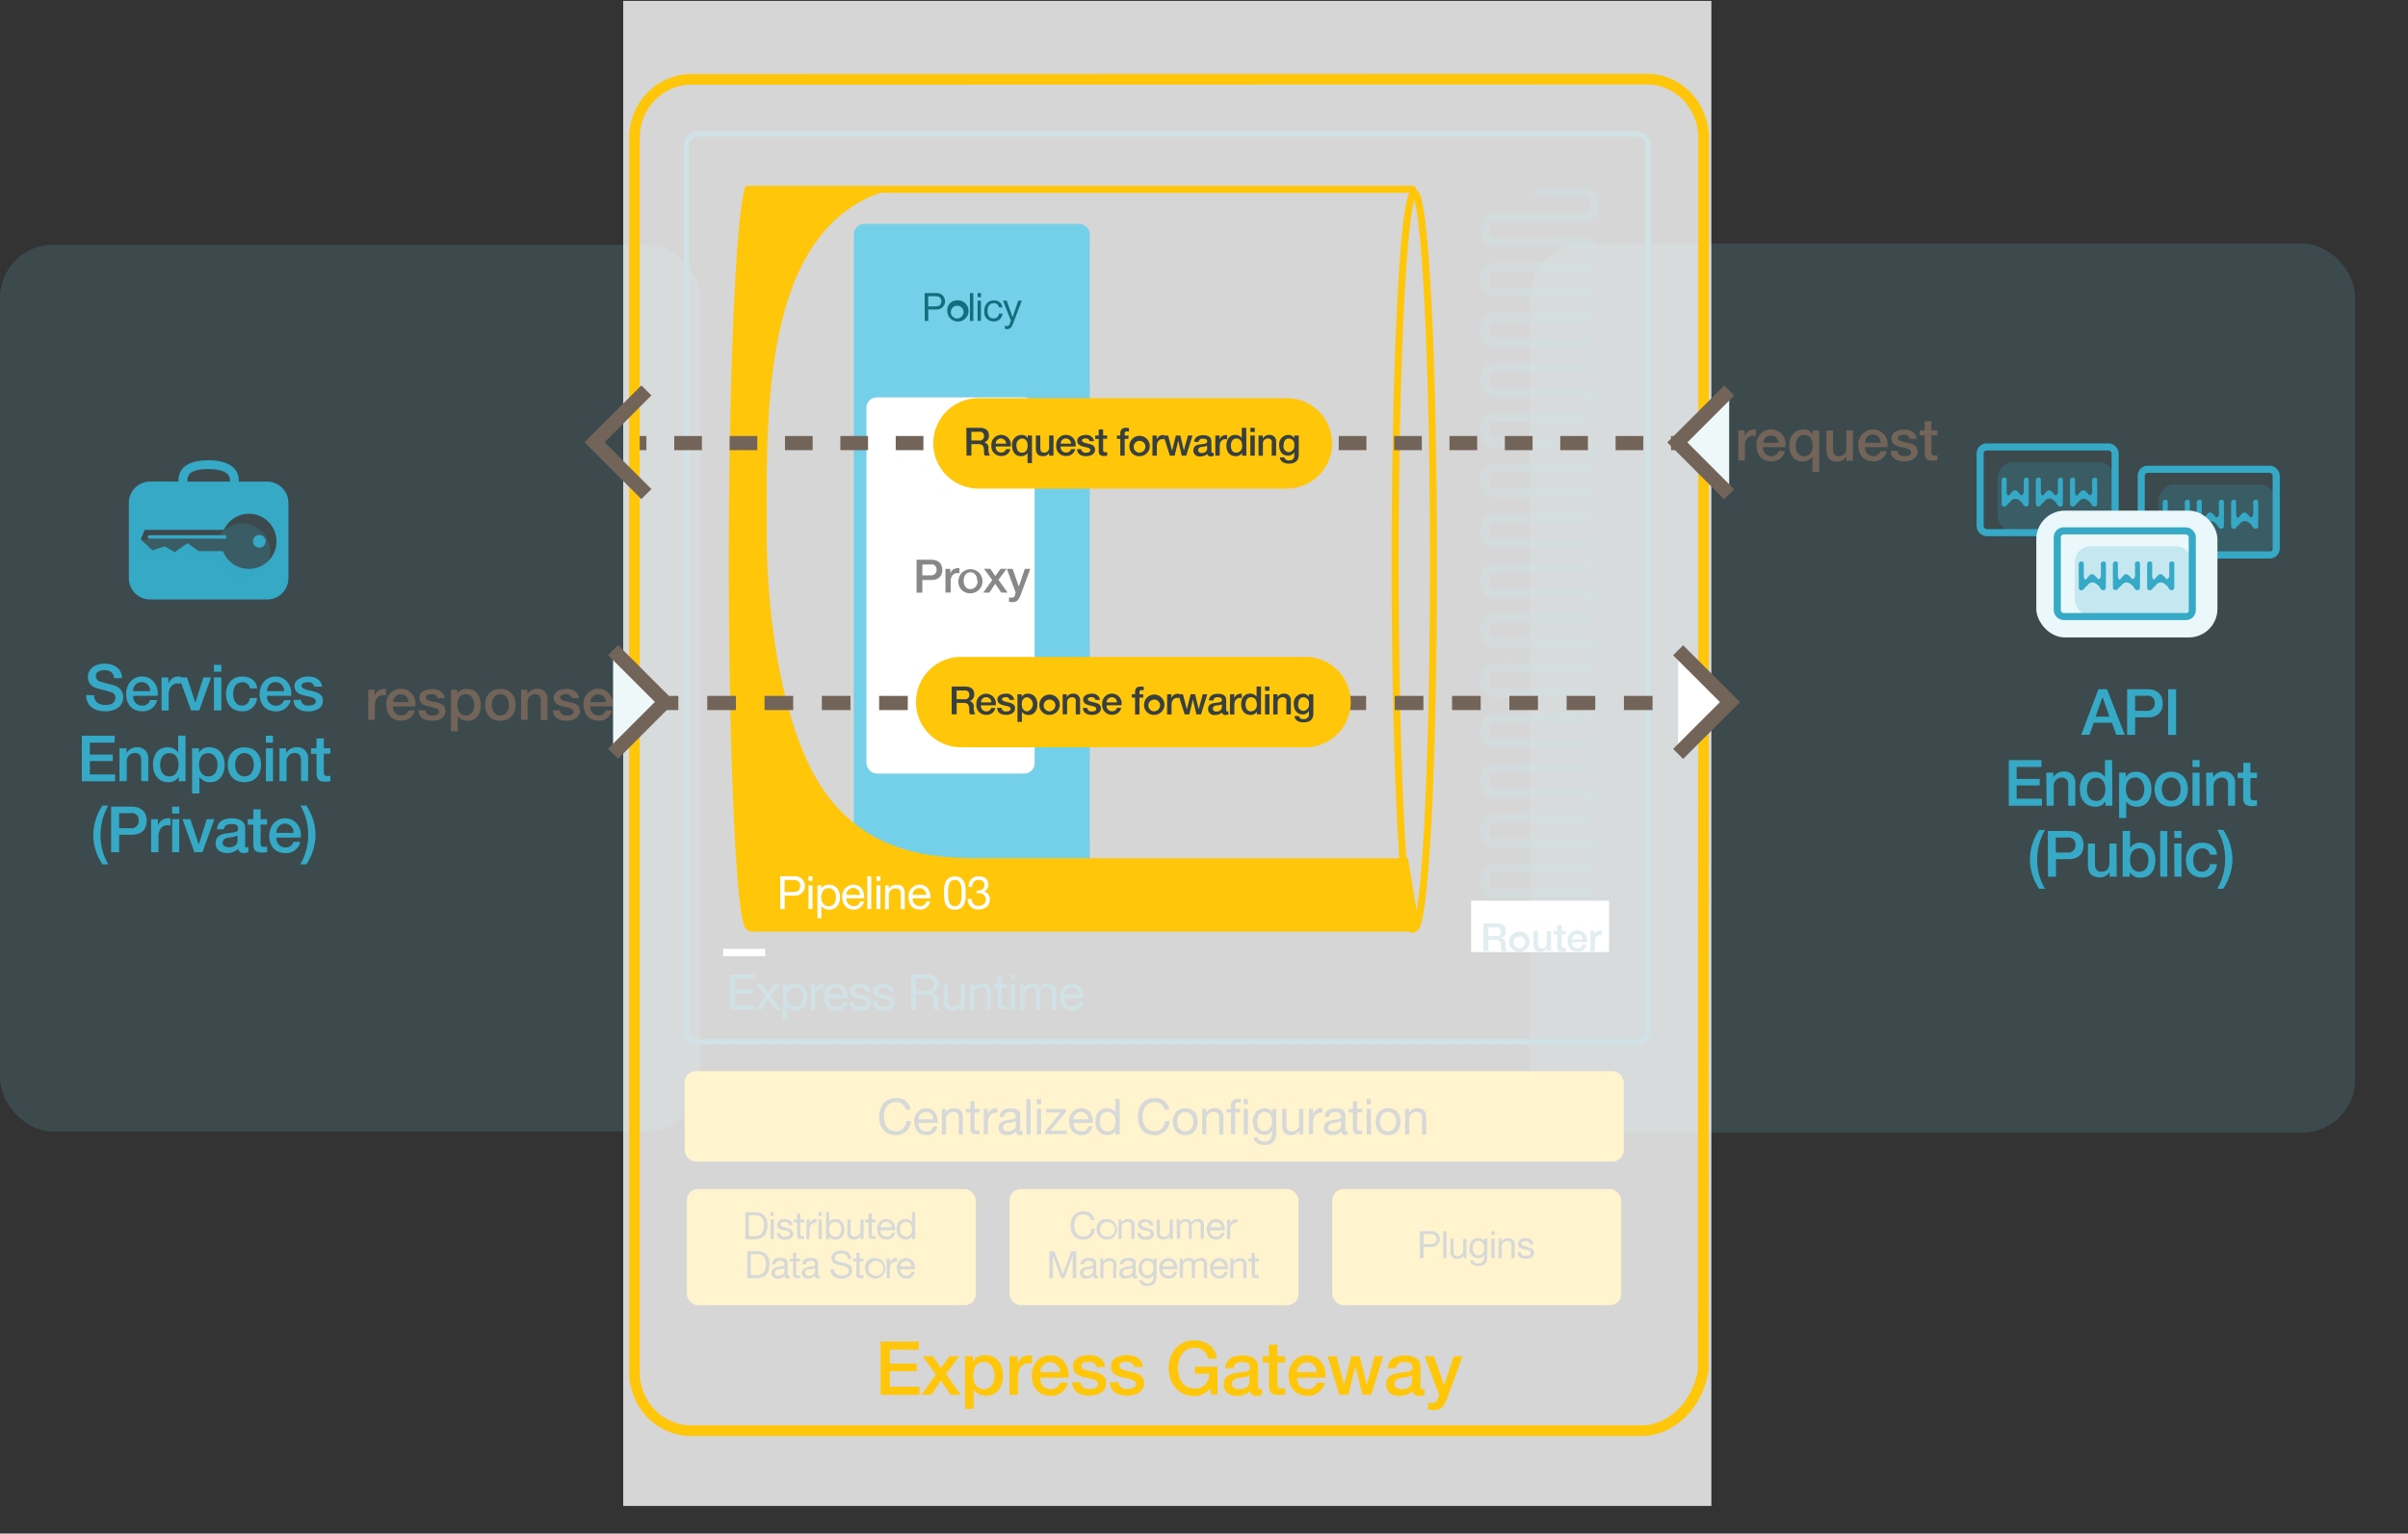 <svg id="gs-1-4" xmlns="http://www.w3.org/2000/svg" viewBox="0 0 679.23 432.67"><rect x="0" y="0" width="679.23" height="432.67" fill="#333333" stroke="none"/><defs><style>.gs14-1,.gs14-15{fill:#74cfe8}.gs14-1{opacity:.15}.gs14-1,.gs14-13,.gs14-3{isolation:isolate}.gs14-2,.gs14-3{fill:#35a9c5}.gs14-3{opacity:.2}.gs14-14,.gs14-18,.gs14-19,.gs14-20,.gs14-21,.gs14-4,.gs14-6,.gs14-8{fill:none}.gs14-4{stroke:#35a9c5}.gs14-14,.gs14-21,.gs14-4,.gs14-6,.gs14-8{stroke-linecap:round}.gs14-14,.gs14-4,.gs14-6,.gs14-8{stroke-linejoin:round}.gs14-14,.gs14-4{stroke-width:2px}.gs14-13,.gs14-23,.gs14-24,.gs14-5{fill:#fff}.gs14-6,.gs14-8{stroke:#136d7c}.gs14-6{stroke-width:1.5px}.gs14-7{opacity:.4}.gs14-8{stroke-width:2.5px}.gs14-9{opacity:.63}.gs14-10{fill:#136d7c}.gs14-11{fill:#ffc60a}.gs14-12{fill:#37403f}.gs14-13{opacity:.8}.gs14-14,.gs14-21{stroke:#ffc60a}.gs14-16{fill:#888789}.gs14-17{fill:#73645a}.gs14-18,.gs14-19,.gs14-20,.gs14-22,.gs14-23{stroke:#73645a;stroke-width:4px}.gs14-18,.gs14-19,.gs14-20,.gs14-21,.gs14-22,.gs14-23{stroke-miterlimit:10}.gs14-19{stroke-dasharray:7.81 7.81}.gs14-20{stroke-dasharray:8.08 8.08}.gs14-21{stroke-width:3px}.gs14-22{fill:#eef8f8}.gs14-24{opacity:0}</style></defs><title>sized</title><rect class="gs14-1" x="431.49" y="68.69" width="232.82" height="250.88" rx="15" ry="15"/><path class="gs14-2" d="M591.9 194.46h2.44l5 12.86h-2.41l-1.21-3.4h-5.13l-1.21 3.4h-2.32zm-.79 7.74H595l-1.93-5.53zM600 194.46h5.67c3.67 0 4.38 2.38 4.38 4s-.7 4-4.37 3.94h-3.42v4.94H600v-12.88zm2.25 6.08h3.29a2 2 0 0 0 2.25-2.12 1.9 1.9 0 0 0-2.21-2.12h-3.33v4.24zM611.57 194.46h2.25v12.88h-2.25v-12.88zM566.59 214.46h9.25v1.94h-7v3.37h6.5v1.84h-6.5v3.73H576v2h-9.38v-12.88zM577.19 218h2v1.33a3.33 3.33 0 0 1 2.9-1.66 3 3 0 0 1 3.29 3.17v6.49h-2v-5.85c0-1.46-.61-2.09-1.82-2.09a2.27 2.27 0 0 0-2.26 2.28v5.66h-2zM595.84 227.34h-1.94v-1.26a3.09 3.09 0 0 1-2.88 1.51c-2.93 0-4.36-2.18-4.36-5 0-3.37 2-4.84 4-4.84a3.59 3.59 0 0 1 3.1 1.46v-4.75h2zm-4.59-1.34c1.84 0 2.61-1.67 2.61-3.29 0-2.05-1-3.28-2.57-3.28-1.93 0-2.61 1.71-2.61 3.38s.79 3.17 2.57 3.17zM597.68 218h1.94v1.26a3.11 3.11 0 0 1 2.88-1.51c2.93 0 4.36 2.23 4.36 5 0 2.5-1.26 4.86-4 4.86a3.62 3.62 0 0 1-3.12-1.46v4.65h-2V218zm4.59 1.37c-1.73 0-2.61 1.31-2.61 3.29s1 3.28 2.61 3.28c1.87 0 2.58-1.66 2.58-3.28s-.89-3.33-2.58-3.33zM607.74 222.65c0-2.84 1.71-4.9 4.7-4.9s4.7 2.05 4.7 4.9-1.71 4.92-4.7 4.92-4.7-2.05-4.7-4.92zm7.35 0c0-1.6-.81-3.28-2.65-3.28s-2.65 1.67-2.65 3.28.81 3.29 2.65 3.29 2.64-1.67 2.64-3.29zM618.45 214.46h2v1.94h-2v-1.94zm0 3.55h2v9.33h-2V218zM622.28 218h2v1.33a3.33 3.33 0 0 1 2.9-1.66 3 3 0 0 1 3.29 3.17v6.49h-2v-5.85c0-1.46-.61-2.09-1.82-2.09a2.27 2.27 0 0 0-2.26 2.28v5.66h-2zM631.23 218h1.55v-2.79h2V218h1.85v1.53h-1.85v5c0 .85.07 1.28 1 1.28a3.49 3.49 0 0 0 .86-.07v1.59c-.45 0-.88.11-1.33.11-2.14 0-2.54-.83-2.58-2.38v-5.53h-1.55V218zM575.18 250.76a15 15 0 0 1-2.59-8.3 15.35 15.35 0 0 1 2.59-8.3h1.67a16.65 16.65 0 0 0-2.21 8.3 15.89 15.89 0 0 0 2.21 8.3h-1.67zM577.63 234.46h5.71c3.67 0 4.38 2.38 4.38 4s-.7 4-4.37 3.94h-3.42v4.94h-2.25zm2.25 6.08h3.29a2 2 0 0 0 2.25-2.12 1.9 1.9 0 0 0-2.21-2.12h-3.33v4.24zM597.07 247.34h-2V246a3.13 3.13 0 0 1-2.65 1.55c-2.43 0-3.48-1.22-3.48-3.66V238h2v5.71c0 1.64.67 2.23 1.78 2.23 1.71 0 2.29-1.1 2.29-2.54V238h2zM598.84 234.46h2v4.75a3.39 3.39 0 0 1 2.77-1.46c2.93 0 4.36 2.23 4.36 5 0 2.5-1.26 4.86-4 4.86a3.32 3.32 0 0 1-3.22-1.53v1.26h-2v-12.88zm4.59 4.92c-1.73 0-2.61 1.31-2.61 3.29s1 3.28 2.61 3.28c1.87 0 2.58-1.66 2.58-3.28s-.89-3.33-2.58-3.33zM609.34 234.46h2v12.88h-2v-12.88zM613.27 234.46h2.07v1.94h-2zm0 3.55h2.07v9.33h-2zM623.34 241.12a2 2 0 0 0-2.12-1.75c-1.06 0-2.56.56-2.56 3.38 0 1.55.68 3.19 2.47 3.19a2.21 2.21 0 0 0 2.21-2.12h2a4 4 0 0 1-4.23 3.75c-2.92 0-4.52-2.07-4.52-4.81s1.53-5 4.59-5c2.16 0 4 1.08 4.2 3.37h-2zM627.11 234.15a15.05 15.05 0 0 1 2.59 8.32 15.24 15.24 0 0 1-2.59 8.28h-1.67a16.55 16.55 0 0 0 2.21-8.28 16 16 0 0 0-2.21-8.32h1.67z"/><rect class="gs14-3" x="608.9" y="136.73" width="33.16" height="19.58" rx="4.53" ry="4.53"/><rect class="gs14-4" x="603.98" y="132.4" width="38.08" height="24.18" rx="1.81" ry="1.81"/><path class="gs14-2" d="M610.39 149a.62.62 0 0 1-.35-.61 3.22 3.22 0 0 0 0-.43v-1.2a.33.33 0 0 1 0-.18v-1.66a17.74 17.74 0 0 1 0-1.8 1.48 1.48 0 0 1 0-.38 3.17 3.17 0 0 1 0-.4V142a.86.86 0 0 1 0-.35 1.49 1.49 0 0 1 .1-.29.84.84 0 0 1 1-.3.68.68 0 0 1 .32.72v1.13a5.39 5.39 0 0 1 0 .72 1.31 1.31 0 0 0 0 .32v.08a1.78 1.78 0 0 1 0 .42v.46a1.32 1.32 0 0 0 0 .25v.11c.08.48.38 1.07.67.75a.16.16 0 0 1 .1-.13l.41-.48.16-.16a4.52 4.52 0 0 1 .3-.35l.11-.11a1 1 0 0 1 1.28.11 2.07 2.07 0 0 0 .46.45c.24.22.14.16.17.21a1.92 1.92 0 0 0 .27.33c.42.33.85-.33.89-.8v-2.85a1.7 1.7 0 0 1 0-.75.87.87 0 0 1 1.07-.45.66.66 0 0 1 .33.53v2.56a2.74 2.74 0 0 1 0 1v.3a.73.73 0 0 0 0 .18V147a.92.92 0 0 1 0 .35v1a1 1 0 0 1-.22.66.88.88 0 0 1-1.23-.19l-.06-.1a3.08 3.08 0 0 1-.32-.48l-.08-.14a3.57 3.57 0 0 0-.54-.48 1.94 1.94 0 0 0-1.34-.62 1.7 1.7 0 0 0-1.29.67 4.31 4.31 0 0 1-.46.46 3.52 3.52 0 0 0-.61.64.9.9 0 0 1-1.18.37zM620 149a.62.62 0 0 1-.35-.61 3.22 3.22 0 0 0 0-.43v-1.2a.33.33 0 0 1 0-.18v-1.66a17.74 17.74 0 0 1 0-1.8 1.48 1.48 0 0 1 0-.38 3.17 3.17 0 0 1 0-.4V142a.86.86 0 0 1 0-.35 1.49 1.49 0 0 1 .1-.29.84.84 0 0 1 1-.3.68.68 0 0 1 .32.72v1.13a5.39 5.39 0 0 1 0 .72 1.31 1.31 0 0 0 0 .32v.08a1.78 1.78 0 0 1 0 .42v.46a1.32 1.32 0 0 0 0 .25v.11c.08.48.38 1.07.67.75a.17.17 0 0 1 .1-.13l.42-.48.16-.16a4.52 4.52 0 0 1 .3-.35l.11-.11a1 1 0 0 1 1.28.11 2.07 2.07 0 0 0 .46.45c.24.22.14.16.17.21a1.92 1.92 0 0 0 .27.33c.42.33.85-.33.89-.8v-2.85a1.7 1.7 0 0 1 0-.75.87.87 0 0 1 1.07-.45.66.66 0 0 1 .33.53v2.56a2.74 2.74 0 0 1 0 1v.3a.73.73 0 0 0 0 .18V147a.92.92 0 0 1 0 .35v1a1 1 0 0 1-.22.66.88.88 0 0 1-1.23-.19l-.06-.1a3.08 3.08 0 0 1-.32-.48l-.08-.14a3.57 3.57 0 0 0-.54-.48 1.94 1.94 0 0 0-1.34-.62 1.7 1.7 0 0 0-1.29.67 4.31 4.31 0 0 1-.46.46 3.52 3.52 0 0 0-.61.64.9.9 0 0 1-1.18.37zM629.69 149a.62.62 0 0 1-.35-.61 3.22 3.22 0 0 0 0-.43v-1.2a.33.33 0 0 1 0-.18v-1.66a17.74 17.74 0 0 1 0-1.8 1.48 1.48 0 0 1 0-.38 3.17 3.17 0 0 1 0-.4V142a.86.86 0 0 1 0-.35 1.49 1.49 0 0 1 .1-.29.84.84 0 0 1 1-.3.68.68 0 0 1 .32.72v1.13a5.39 5.39 0 0 1 0 .72 1.31 1.31 0 0 0 0 .32v.08a1.78 1.78 0 0 1 0 .42v.46a1.32 1.32 0 0 0 0 .25v.11c.08.48.38 1.07.67.75a.16.16 0 0 1 .1-.13l.41-.48.16-.16a4.52 4.52 0 0 1 .3-.35l.11-.11a1 1 0 0 1 1.28.11 2.07 2.07 0 0 0 .46.45c.24.22.14.16.17.21a1.92 1.92 0 0 0 .27.33c.42.33.85-.33.89-.8v-2.85a1.7 1.7 0 0 1 0-.75.87.87 0 0 1 1.07-.45.66.66 0 0 1 .33.53v2.56a2.74 2.74 0 0 1 0 1v.3a.73.73 0 0 0 0 .18V147a.92.92 0 0 1 0 .35v1a1 1 0 0 1-.22.66.88.88 0 0 1-1.23-.19l-.06-.1a3.08 3.08 0 0 1-.32-.48l-.08-.14a3.57 3.57 0 0 0-.54-.48 1.94 1.94 0 0 0-1.34-.62 1.7 1.7 0 0 0-1.29.67 4.31 4.31 0 0 1-.46.46 3.52 3.52 0 0 0-.61.64.9.9 0 0 1-1.18.37z"/><rect class="gs14-3" x="563.46" y="130.44" width="33.16" height="19.58" rx="4.53" ry="4.53"/><rect class="gs14-4" x="558.54" y="126.1" width="38.08" height="24.18" rx="1.81" ry="1.81"/><path class="gs14-2" d="M564.95 142.71a.62.62 0 0 1-.35-.61 3.22 3.22 0 0 0 0-.43v-1.2a.33.33 0 0 1 0-.18v-1.66a17.74 17.74 0 0 1 0-1.8 1.48 1.48 0 0 1 0-.38 3.17 3.17 0 0 1 0-.4v-.32a.86.86 0 0 1 0-.35 1.5 1.5 0 0 1 .1-.29.84.84 0 0 1 1-.3.68.68 0 0 1 .32.72v1.13a5.39 5.39 0 0 1 0 .72 1.31 1.31 0 0 0 0 .32v.08a1.78 1.78 0 0 1 0 .42v.46a1.32 1.32 0 0 0 0 .25v.11c.08.48.38 1.07.67.75a.17.17 0 0 1 .1-.13l.42-.48.16-.16a4.52 4.52 0 0 1 .3-.35l.11-.11a1 1 0 0 1 1.28.11 2.07 2.07 0 0 0 .46.45c.24.22.14.16.17.21a1.92 1.92 0 0 0 .27.33c.42.33.85-.33.89-.8V136a1.7 1.7 0 0 1 0-.75.87.87 0 0 1 1.07-.45.66.66 0 0 1 .33.53v2.56a2.74 2.74 0 0 1 0 1v.3a.73.73 0 0 0 0 .18v1.36a.93.93 0 0 1 0 .35v1a1 1 0 0 1-.22.66.88.88 0 0 1-1.23-.19l-.06-.1a3.08 3.08 0 0 1-.32-.48l-.08-.14a3.57 3.57 0 0 0-.54-.48 1.94 1.94 0 0 0-1.34-.62 1.7 1.7 0 0 0-1.29.67 4.31 4.31 0 0 1-.46.46 3.52 3.52 0 0 0-.61.64.9.9 0 0 1-1.18.37zM574.6 142.71a.62.62 0 0 1-.35-.61 3.22 3.22 0 0 0 0-.43v-1.2a.33.33 0 0 1 0-.18v-1.66a17.74 17.74 0 0 1 0-1.8 1.48 1.48 0 0 1 0-.38 3.17 3.17 0 0 1 0-.4v-.32a.86.86 0 0 1 0-.35 1.5 1.5 0 0 1 .1-.29.84.84 0 0 1 1-.3.68.68 0 0 1 .32.72v1.13a5.39 5.39 0 0 1 0 .72 1.31 1.31 0 0 0 0 .32v.08a1.78 1.78 0 0 1 0 .42v.46a1.32 1.32 0 0 0 0 .25v.11c.08.48.38 1.07.67.75a.16.16 0 0 1 .1-.13l.41-.48.15-.14a4.52 4.52 0 0 1 .3-.35l.11-.11a1 1 0 0 1 1.28.11 2.07 2.07 0 0 0 .46.45c.24.22.14.16.17.21a1.92 1.92 0 0 0 .27.33c.42.33.85-.33.89-.8V136a1.7 1.7 0 0 1 0-.75.87.87 0 0 1 1.07-.45.66.66 0 0 1 .33.53v2.56a2.74 2.74 0 0 1 0 1v.3a.73.73 0 0 0 0 .18v1.36a.93.93 0 0 1 0 .35v1a1 1 0 0 1-.22.66.88.88 0 0 1-1.33-.34 3.08 3.08 0 0 1-.32-.48l-.08-.14a3.57 3.57 0 0 0-.54-.48 1.94 1.94 0 0 0-1.34-.62 1.7 1.7 0 0 0-1.29.67 4.31 4.31 0 0 1-.46.46 3.52 3.52 0 0 0-.61.64.9.9 0 0 1-1.18.37zM584.25 142.71a.62.62 0 0 1-.35-.61 3.22 3.22 0 0 0 0-.43v-1.2a.33.33 0 0 1 0-.18v-1.66a17.74 17.74 0 0 1 0-1.8 1.48 1.48 0 0 1 0-.38 3.17 3.17 0 0 1 0-.4v-.32a.86.86 0 0 1 0-.35 1.5 1.5 0 0 1 .1-.29.84.84 0 0 1 1-.3.68.68 0 0 1 .32.72v1.13a5.39 5.39 0 0 1 0 .72 1.31 1.31 0 0 0 0 .32v.08a1.78 1.78 0 0 1 0 .42v.46a1.32 1.32 0 0 0 0 .25v.11c.08.48.38 1.07.67.75a.17.17 0 0 1 .1-.13l.42-.48.16-.16a4.52 4.52 0 0 1 .3-.35l.11-.11a1 1 0 0 1 1.28.11 2.07 2.07 0 0 0 .46.45c.24.22.14.16.17.21a1.92 1.92 0 0 0 .27.33c.42.33.85-.33.89-.8V136a1.7 1.7 0 0 1 0-.75.87.87 0 0 1 1.07-.45.66.66 0 0 1 .33.53v2.56a2.74 2.74 0 0 1 0 1v.3a.73.73 0 0 0 0 .18v1.36a.93.93 0 0 1 0 .35v1a1 1 0 0 1-.22.66.88.88 0 0 1-1.23-.19l-.06-.1a3.08 3.08 0 0 1-.32-.48l-.08-.14a3.57 3.57 0 0 0-.54-.48 1.94 1.94 0 0 0-1.34-.62 1.7 1.7 0 0 0-1.29.67 4.31 4.31 0 0 1-.46.46 3.52 3.52 0 0 0-.61.64.9.9 0 0 1-1.18.37z"/><rect class="gs14-5" x="574.39" y="144.08" width="51.08" height="35.76" rx="8.05" ry="8.05"/><rect class="gs14-1" x="574.39" y="144.08" width="51.08" height="35.76" rx="8.05" ry="8.05"/><rect class="gs14-3" x="585.22" y="154.12" width="33.16" height="19.58" rx="4.53" ry="4.53"/><rect class="gs14-4" x="580.3" y="149.78" width="38.08" height="24.18" rx="1.81" ry="1.81"/><path class="gs14-2" d="M586.71 166.39a.62.62 0 0 1-.35-.61 3.22 3.22 0 0 0 0-.43v-1.2a.33.33 0 0 1 0-.18v-1.66a17.74 17.74 0 0 1 0-1.8 1.48 1.48 0 0 1 0-.38 3.17 3.17 0 0 1 0-.4v-.32a.86.86 0 0 1 0-.35 1.5 1.5 0 0 1 .1-.29.84.84 0 0 1 1-.3.68.68 0 0 1 .32.72v1.13a5.39 5.39 0 0 1 0 .72 1.31 1.31 0 0 0 0 .32v.08a1.78 1.78 0 0 1 0 .42v.46a1.32 1.32 0 0 0 0 .25v.11c.08.48.38 1.07.67.75a.17.17 0 0 1 .1-.13l.42-.48.16-.16a4.52 4.52 0 0 1 .3-.35l.11-.11a1 1 0 0 1 1.28.11 2.07 2.07 0 0 0 .46.45c.24.22.14.16.17.21a1.92 1.92 0 0 0 .27.33c.42.33.85-.33.89-.8v-2.85a1.7 1.7 0 0 1 0-.75.87.87 0 0 1 1.07-.45.66.66 0 0 1 .33.53v2.56a2.74 2.74 0 0 1 0 1v.3a.73.73 0 0 0 0 .18v1.31a.93.93 0 0 1 0 .35v1a1 1 0 0 1-.22.66.88.88 0 0 1-1.23-.19l-.06-.1a3.08 3.08 0 0 1-.32-.48l-.08-.14a3.57 3.57 0 0 0-.54-.48 1.94 1.94 0 0 0-1.34-.62 1.7 1.7 0 0 0-1.29.67 4.31 4.31 0 0 1-.46.46 3.52 3.52 0 0 0-.61.64.9.9 0 0 1-1.18.37zM596.34 166.39a.62.62 0 0 1-.35-.61 3.22 3.22 0 0 0 0-.43v-1.2a.33.33 0 0 1 0-.18v-1.66a17.74 17.74 0 0 1 0-1.8 1.48 1.48 0 0 1 0-.38 3.17 3.17 0 0 1 0-.4v-.32a.86.86 0 0 1 0-.35 1.5 1.5 0 0 1 .1-.29.84.84 0 0 1 1-.3.68.68 0 0 1 .32.72v1.13a5.39 5.39 0 0 1 0 .72 1.31 1.31 0 0 0 0 .32v.08a1.78 1.78 0 0 1 0 .42v.46a1.32 1.32 0 0 0 0 .25v.11c.08.48.38 1.07.67.75a.16.16 0 0 1 .1-.13l.41-.48.16-.16a4.52 4.52 0 0 1 .3-.35l.11-.11a1 1 0 0 1 1.28.11 2.07 2.07 0 0 0 .46.45c.24.22.14.16.17.21a1.92 1.92 0 0 0 .27.33c.42.33.85-.33.89-.8v-2.85a1.7 1.7 0 0 1 0-.75.87.87 0 0 1 1.07-.45.66.66 0 0 1 .33.53v2.56a2.74 2.74 0 0 1 0 1v.3a.73.73 0 0 0 0 .18v1.31a.93.93 0 0 1 0 .35v1a1 1 0 0 1-.22.66.88.88 0 0 1-1.23-.19l-.06-.1a3.08 3.08 0 0 1-.32-.48l-.08-.14a3.57 3.57 0 0 0-.54-.48 1.94 1.94 0 0 0-1.34-.62 1.7 1.7 0 0 0-1.29.67 4.31 4.31 0 0 1-.46.46 3.52 3.52 0 0 0-.61.64.9.9 0 0 1-1.14.27v.05zM606 166.39a.62.62 0 0 1-.35-.61 3.22 3.22 0 0 0 0-.43v-1.2a.33.33 0 0 1 0-.18v-1.66a17.74 17.74 0 0 1 0-1.8 1.48 1.48 0 0 1 0-.38 3.17 3.17 0 0 1 0-.4v-.32a.86.86 0 0 1 0-.35 1.5 1.5 0 0 1 .1-.29.84.84 0 0 1 1-.3.68.68 0 0 1 .32.72v1.13a5.39 5.39 0 0 1 0 .72 1.31 1.31 0 0 0 0 .32v.08a1.78 1.78 0 0 1 0 .42v.46a1.32 1.32 0 0 0 0 .25v.11c.08.48.38 1.07.67.75a.17.17 0 0 1 .1-.13l.42-.48.16-.16a4.52 4.52 0 0 1 .3-.35l.11-.11a1 1 0 0 1 1.28.11 2.07 2.07 0 0 0 .46.45c.24.22.14.16.17.21a1.92 1.92 0 0 0 .27.33c.42.33.85-.33.89-.8v-2.85a1.7 1.7 0 0 1 0-.75.87.87 0 0 1 1.07-.45.66.66 0 0 1 .33.53v2.56a2.74 2.74 0 0 1 0 1v.3a.73.73 0 0 0 0 .18v1.31a.93.93 0 0 1 0 .35v1a1 1 0 0 1-.22.66.88.88 0 0 1-1.23-.19l-.06-.1a3.08 3.08 0 0 1-.32-.48l-.08-.14a3.57 3.57 0 0 0-.54-.48 1.94 1.94 0 0 0-1.34-.62 1.7 1.7 0 0 0-1.29.67 4.31 4.31 0 0 1-.46.46 3.52 3.52 0 0 0-.61.64.9.9 0 0 1-1.18.37z"/><rect class="gs14-1" y="69.05" width="197.56" height="250.17" rx="15" ry="15"/><path class="gs14-2" d="M26.55 196.15c0 2 1.46 2.75 3.26 2.75 2 0 2.72-1 2.72-1.94a1.53 1.53 0 0 0-1.07-1.62c-.9-.34-2.07-.58-3.83-1.06-2.2-.59-2.84-1.93-2.84-3.26 0-2.57 2.38-3.78 4.7-3.78 2.68 0 4.93 1.42 4.93 4.11h-2.26c-.11-1.66-1.22-2.27-2.77-2.27-1 0-2.36.38-2.36 1.67a1.74 1.74 0 0 0 1.53 1.66c.2.05 3 .79 3.71 1a3.4 3.4 0 0 1 2.5 3.28c0 2.88-2.56 4-5.11 4-2.93 0-5.31-1.4-5.37-4.59zM37.6 196.34a2.48 2.48 0 0 0 2.19 2.74h.31a2.16 2.16 0 0 0 2.24-1.57h2a4.08 4.08 0 0 1-4.21 3.17c-2.92 0-4.55-2-4.55-4.9 0-2.65 1.73-4.92 4.5-4.92 2.93 0 4.74 2.65 4.39 5.44zm4.74-1.34a2.4 2.4 0 1 0-4.79 0h4.79zM45.55 191.12h1.93v1.8a3 3 0 0 1 2.72-2.05 5 5 0 0 1 .77.05v2a7.31 7.31 0 0 0-.88-.09c-1.41 0-2.52 1.13-2.52 3.19v4.43h-2v-9.33z"/><path class="gs14-2" d="M50.52 191.12h2.23l2.36 7.15 2.27-7.15h2.16l-3.33 9.31h-2.3zM60.34 187.58h2.1v1.94h-2.1v-1.94zm0 3.55h2.1v9.31h-2.1v-9.31zM70.5 194.24a2 2 0 0 0-2.16-1.75c-1.06 0-2.56.56-2.56 3.38 0 1.55.69 3.19 2.47 3.19a2.21 2.21 0 0 0 2.21-2.12h2.05a4 4 0 0 1-4.23 3.75c-2.92 0-4.52-2.07-4.52-4.81s1.53-5 4.59-5c2.16 0 4 1.08 4.2 3.37h-2zM75.34 196.34a2.48 2.48 0 0 0 2.19 2.74h.31a2.16 2.16 0 0 0 2.27-1.55H82a4.08 4.08 0 0 1-4.21 3.17c-2.92 0-4.55-2-4.55-4.9 0-2.65 1.73-4.92 4.5-4.92 2.93 0 4.74 2.65 4.39 5.44h-6.79zm4.79-1.34a2.4 2.4 0 1 0-4.79 0h4.79zM84.88 197.44a1.81 1.81 0 0 0 2.12 1.62c.77 0 2.12-.16 2.07-1.22s-1.55-1.21-3-1.55-3-.86-3-2.75 2.2-2.66 3.89-2.66c1.91 0 3.64.79 3.89 2.86h-2.19a1.62 1.62 0 0 0-1.89-1.24c-.59 0-1.69.14-1.69 1s1.51 1.15 3 1.5 3 .88 3 2.72c0 2.21-2.23 3-4.16 3-2.34 0-4.09-1-4.12-3.24zM23.09 207.58h9.25v1.94h-7v3.37h6.48v1.84h-6.48v3.76h7.13v1.94h-9.38v-12.85zM33.69 211.12h2v1.37a3.33 3.33 0 0 1 2.9-1.66 3 3 0 0 1 3.24 3.17v6.39h-2v-5.85c0-1.46-.61-2.09-1.82-2.09a2.27 2.27 0 0 0-2.26 2.28v5.66h-2.06v-9.27zM52.34 220.43H50.4v-1.26a3.09 3.09 0 0 1-2.88 1.51c-2.93 0-4.36-2.18-4.36-5 0-3.37 2-4.84 4-4.84a3.59 3.59 0 0 1 3.1 1.46v-4.75h2.08v12.88zm-4.59-1.37c1.84 0 2.61-1.67 2.61-3.29 0-2.05-1-3.28-2.57-3.28-1.93 0-2.61 1.71-2.61 3.38s.82 3.19 2.57 3.19zM54.18 211.12h1.94v1.22a3.11 3.11 0 0 1 2.88-1.51c2.93 0 4.36 2.23 4.36 5 0 2.5-1.26 4.86-4 4.86a3.62 3.62 0 0 1-3.12-1.46v4.65h-2.06v-12.76zm4.59 1.37c-1.73 0-2.61 1.31-2.61 3.29s1 3.28 2.61 3.28c1.87 0 2.58-1.66 2.58-3.28s-.89-3.29-2.58-3.29zM64.24 215.77c0-2.84 1.71-4.9 4.7-4.9s4.7 2.05 4.7 4.9-1.71 4.92-4.7 4.92-4.7-2.06-4.7-4.92zm7.35 0c0-1.6-.81-3.28-2.65-3.28s-2.6 1.68-2.6 3.28.81 3.29 2.65 3.29 2.59-1.72 2.59-3.29zM75 207.58h2v1.94h-2v-1.94zm0 3.55h2v9.31h-2v-9.31zM78.78 211.12h1.94v1.37a3.33 3.33 0 0 1 2.9-1.66 3 3 0 0 1 3.29 3.17v6.39h-2v-5.85c0-1.46-.61-2.09-1.82-2.09a2.27 2.27 0 0 0-2.26 2.28v5.66h-2v-9.27zM87.73 211.12h1.55v-2.78h2.06v2.79h1.85v1.53h-1.85v5c0 .85.07 1.28 1 1.28a3.49 3.49 0 0 0 .86-.07v1.58c-.45 0-.88.11-1.33.11-2.14 0-2.54-.83-2.57-2.38v-5.49h-1.57v-1.57zM28.9 243.87a14.94 14.94 0 0 1-2.59-8.3 15.34 15.34 0 0 1 2.59-8.3h1.67a16.65 16.65 0 0 0-2.21 8.3 15.9 15.9 0 0 0 2.21 8.3H28.9zM31.34 227.58H37c3.67 0 4.38 2.38 4.38 4s-.7 4-4.38 3.94h-3.4v4.93h-2.26v-12.87zm2.25 6.09h3.29a2 2 0 0 0 2.25-2.12 1.9 1.9 0 0 0-2.21-2.12H33.6v4.24zM42.62 231.12h1.93v1.8a3 3 0 0 1 2.79-2.05 4.94 4.94 0 0 1 .77.05v2a7.27 7.27 0 0 0-.88-.09c-1.4 0-2.52 1.13-2.52 3.19v4.43h-2.09v-9.33zM48.56 227.58h2v1.94h-2v-1.94zm0 3.55h2v9.31h-2v-9.31zM51.47 231.12h2.23l2.36 7.15 2.28-7.15h2.12l-3.33 9.31h-2.3zM69.08 238.34c0 .5.11.7.49.7a2.83 2.83 0 0 0 .5 0v1.42a5.13 5.13 0 0 1-1.3.23 1.37 1.37 0 0 1-1.58-1.13 4.78 4.78 0 0 1-3.19 1.13c-1.67 0-3.19-.9-3.19-2.72 0-2.32 1.85-2.7 3.58-2.9 1.48-.27 2.79-.11 2.79-1.31s-1.1-1.26-1.93-1.26c-1.15 0-2 .47-2.05 1.48h-2c.14-2.39 2.18-3.1 4.23-3.1 1.82 0 3.73.74 3.73 2.7v4.76zM67 235.75a7.33 7.33 0 0 1-2.52.56c-.88.14-1.67.47-1.67 1.55 0 .92 1.17 1.19 1.89 1.19.9 0 2.3-.47 2.3-1.76v-1.54zM69.91 231.12h1.55v-2.78h2.05v2.79h1.83v1.53h-1.83v5c0 .85.07 1.28 1 1.28a3.49 3.49 0 0 0 .86-.07v1.58c-.45 0-.88.11-1.33.11-2.14 0-2.54-.83-2.58-2.38v-5.49h-1.55v-1.57zM78 236.34a2.48 2.48 0 0 0 2.19 2.74h.31a2.16 2.16 0 0 0 2.27-1.55h1.95a4.08 4.08 0 0 1-4.21 3.17c-2.92 0-4.56-2-4.56-4.9 0-2.65 1.73-4.92 4.5-4.92 2.93 0 4.74 2.65 4.39 5.44H78zm4.78-1.34a2.4 2.4 0 1 0-4.78 0h4.79z"/><path class="gs14-2" d="M86.39 227.27a15 15 0 0 1 2.61 8.32 15.24 15.24 0 0 1-2.59 8.28h-1.69a16.53 16.53 0 0 0 2.21-8.28 16 16 0 0 0-2.21-8.32h1.67zM63.21 151H42.34a.52.52 0 1 0 0 1h20.87a.52.52 0 1 0 0-1z"/><path class="gs14-2" d="M75.34 135.89h-8a5.17 5.17 0 0 0-.66-2.9c-1.2-2-3.84-3.1-7.85-3.12s-6.61 1-7.81 3a5.19 5.19 0 0 0-.67 3h-8a6 6 0 0 0-6 5.95v21.32a6 6 0 0 0 6 6h33a6 6 0 0 0 6-5.95v-21.35a6 6 0 0 0-6.01-5.95zm-22.18-1.76c.71-1.19 2.66-1.81 5.66-1.79s5 .68 5.72 1.89a2.82 2.82 0 0 1 .33 1.65h-12a2.89 2.89 0 0 1 .3-1.75zm17 26.37a7.76 7.76 0 0 1-7.26-5h-6.84l-3.16-2.25-3.62 2.52-2.82-1.61-3.46 1.11-3.29-3.05 1.1-2.72h22.35a7.77 7.77 0 1 1 7 11z"/><circle class="gs14-2" cx="73.15" cy="152.73" r="1.79"/><path class="gs14-3" d="M68.34 163.23a7.76 7.76 0 0 1-7.26-5h-6.84L51.08 156l-3.62 2.52-2.82-1.61-3.43 1.09-3.29-3.05 1.1-2.72h22.32a7.77 7.77 0 1 1 7 11z"/><rect class="gs14-6" x="193.67" y="37.75" width="271.21" height="256.21" rx="3.14" ry="3.14"/><g class="gs14-7"><path class="gs14-8" d="M434 110.75h-13.12c-1.1 0-2-1.59-2-3.53 0-1.94.9-3.53 2-3.53h26.67c1.1 0 2-1.59 2-3.53 0-1.94-.9-3.53-2-3.53H422M434 124.9h-13.12c-1.1 0-2-1.59-2-3.53 0-1.94.9-3.53 2-3.53h26.67c1.1 0 2-1.59 2-3.53 0-1.94-.9-3.53-2-3.53h-13.72"/><path class="gs14-8" d="M434 139h-13.12c-1.1 0-2-1.59-2-3.53 0-1.94.9-3.53 2-3.53h26.67c1.1 0 2-1.59 2-3.53 0-1.94-.9-3.53-2-3.53h-13.72M434 153.18h-13.12c-1.1 0-2-1.59-2-3.53 0-1.94.9-3.53 2-3.53h26.67c1.1 0 2-1.59 2-3.53 0-1.94-.9-3.53-2-3.53h-13.72M434 167.34h-13.12c-1.1 0-2-1.59-2-3.53 0-1.94.9-3.53 2-3.53h26.67c1.1 0 2-1.59 2-3.53 0-1.94-.9-3.53-2-3.53h-13.72M434 181.47h-13.12c-1.1 0-2-1.59-2-3.53 0-1.94.9-3.53 2-3.53h26.67c1.1 0 2-1.59 2-3.53 0-1.94-.9-3.53-2-3.53h-13.72"/><path class="gs14-8" d="M434 195.46h-13.12c-1.1 0-2-1.59-2-3.53 0-1.94.9-3.53 2-3.53h26.67c1.1 0 2-1.59 2-3.53 0-1.94-.9-3.53-2-3.53h-13.72M434 209.61h-13.12c-1.1 0-2-1.59-2-3.53 0-1.94.9-3.53 2-3.53h26.67c1.1 0 2-1.59 2-3.53 0-1.94-.9-3.53-2-3.53h-13.72M434 223.75h-13.12c-1.1 0-2-1.59-2-3.53 0-1.94.9-3.53 2-3.53h26.67c1.1 0 2-1.59 2-3.53 0-1.94-.9-3.53-2-3.53h-13.72M434 237.9h-13.12c-1.1 0-2-1.59-2-3.53 0-1.94.9-3.53 2-3.53h26.67c1.1 0 2-1.59 2-3.53 0-1.94-.9-3.53-2-3.53h-13.72M434 82.44h-13.12c-1.1 0-2-1.59-2-3.53 0-1.94.9-3.53 2-3.53h26.67c1.1 0 2-1.59 2-3.53 0-1.94-.9-3.53-2-3.53h-13.72"/><path class="gs14-8" d="M434 68.34h-13c-1.1 0-2-1.59-2-3.53 0-1.94.9-3.53 2-3.53h26.67c1.1 0 2-1.59 2-3.53 0-1.94-.9-3.53-2-3.53h-13.76M434 96.58h-13.12c-1.1 0-2-1.59-2-3.53 0-1.94.9-3.53 2-3.53h26.67c1.1 0 2-1.59 2-3.53 0-1.94-.9-3.53-2-3.53h-13.72M434 252h-13.12c-1.1 0-2-1.59-2-3.53 0-1.94.9-3.53 2-3.53h26.67c1.1 0 2-1.59 2-3.53 0-1.94-.9-3.53-2-3.53h-13.72"/><path class="gs14-8" d="M420.88 259h26.67c1.1 0 2-1.59 2-3.53 0-1.94-.9-3.53-2-3.53h-13.72"/></g><path class="gs14-5" d="M414.96 254.12h38.91v14.5h-38.91z"/><g class="gs14-9"><path class="gs14-10" d="M418.43 260.53h3.75c1.72 0 2.6.79 2.6 2.12a1.91 1.91 0 0 1-1.3 2 1.44 1.44 0 0 1 1.17 1.66 3.57 3.57 0 0 0 .43 2.07h-1.47a2.19 2.19 0 0 1-.21-1.16c0-1.44-.3-2.08-1.56-2.08h-2v3.2h-1.37zm1.38 3.58h2.26a1.16 1.16 0 0 0 1.34-1.25 1.13 1.13 0 0 0-1.36-1.2h-2.23v2.45zM425.73 265.54a2.87 2.87 0 1 1 2.87 3 2.75 2.75 0 0 1-2.87-3zm4.49 0a1.66 1.66 0 1 0-1.62 2 1.75 1.75 0 0 0 1.62-2zM437.52 268.34h-1.23v-.79a1.91 1.91 0 0 1-1.62 1c-1.49 0-2.12-.75-2.12-2.23v-3.61h1.25v3.49c0 1 .41 1.36 1.09 1.36a1.34 1.34 0 0 0 1.4-1.55v-3.3h1.25zM438.26 262.7h1V261h1.25v1.71h1.13v.93h-1.13v3c0 .52 0 .78.61.78a2.15 2.15 0 0 0 .53 0v1c-.28 0-.54.07-.81.07-1.31 0-1.55-.51-1.57-1.45v-3.39h-1v-.95zM443.48 265.87a1.51 1.51 0 0 0 1.33 1.67h.19a1.32 1.32 0 0 0 1.39-1h1.19a2.49 2.49 0 0 1-2.58 1.94 2.7 2.7 0 0 1-2.78-3 2.75 2.75 0 1 1 5.44.32h-4.19zm2.93-.83a1.46 1.46 0 0 0-2.93 0h2.93zM448.61 262.7h1.18v1.1a1.84 1.84 0 0 1 1.66-1.25 2.87 2.87 0 0 1 .47 0v1.21a4.36 4.36 0 0 0-.54 0c-.86 0-1.54.69-1.54 2v2.68h-1.25z"/></g><rect class="gs14-11" x="193.75" y="335.49" width="81.49" height="32.75" rx="3.14" ry="3.14"/><rect class="gs14-11" x="284.78" y="335.49" width="81.49" height="32.75" rx="3.14" ry="3.14"/><rect class="gs14-11" x="375.8" y="335.49" width="81.49" height="32.75" rx="3.14" ry="3.14"/><path class="gs14-12" d="M210.23 342h2.61c2.35 0 3.66 1.17 3.66 3.63s-1.12 4-3.66 4h-2.61V342zm1 6.76h1.69c.69 0 2.56-.19 2.56-3 0-1.81-.67-2.91-2.54-2.91h-1.7v5.91zM218.27 343.07h-.93V342h.91zm-.91 1h.91v5.51h-.93zM220 347.84a1.22 1.22 0 0 0 1.48 1.07c.57 0 1.33-.13 1.33-.82s-.9-.82-1.8-1-1.8-.5-1.8-1.56a1.84 1.84 0 0 1 2.06-1.57c1.22 0 2.19.38 2.26 1.73h-.91a1.11 1.11 0 0 0-1.28-.93c-.6 0-1.17.15-1.17.7s1 .76 1.8 1 1.8.5 1.8 1.57c0 1.31-1.23 1.74-2.35 1.74s-2.28-.5-2.33-1.87zM225.74 344.07h1.1v.8h-1.1v3.42c0 .42.12.49.68.49h.42v.8h-.69c-.94 0-1.31-.19-1.31-1.21v-3.51h-.94v-.8h.94v-1.65h.91v1.66zM227.54 344.07h.8v1.16a2 2 0 0 1 2-1.29v1c-1.46 0-2 .83-2 2.23v2.45h-.91zM231.81 343.07h-.91V342h.91v1.11zm-.91 1h.91v5.51h-.91v-5.51zM233 342h.91v2.85a1.86 1.86 0 0 1 1.76-.87c1.7 0 2.54 1.34 2.54 2.9s-.83 2.87-2.52 2.87a2.11 2.11 0 0 1-1.78-.86v.74H233V342zm2.56 2.77c-1.22 0-1.69 1-1.69 2.08s.49 2.09 1.74 2.09 1.65-1.06 1.65-2.13a1.77 1.77 0 0 0-1.72-2.07zM243.57 349.58h-.85v-.87a1.92 1.92 0 0 1-1.79 1 1.71 1.71 0 0 1-1.9-2v-3.63h.91v3.73a1 1 0 0 0 1.12 1.11 1.55 1.55 0 0 0 1.63-1.73v-3.12h.91zM245.93 344.07H247v.8h-1.1v3.42c0 .42.12.49.68.49h.42v.8h-.69c-.94 0-1.31-.19-1.31-1.21v-3.51h-.94v-.8h.94v-1.65h.91v1.66zM252.46 347.83a2.22 2.22 0 0 1-2.36 1.88c-1.76 0-2.59-1.22-2.65-2.9a2.65 2.65 0 0 1 2.42-2.86h.13c2 0 2.55 1.82 2.5 3.16h-4.13a1.62 1.62 0 0 0 1.41 1.8h.31a1.33 1.33 0 0 0 1.43-1.08h.9zm-.88-1.54a1.58 1.58 0 0 0-3.17 0h3.17zM258.14 349.58h-.91v-.75a1.86 1.86 0 0 1-1.76.88c-1.7 0-2.54-1.34-2.54-2.9s.83-2.87 2.52-2.87a2.11 2.11 0 0 1 1.78.86V342h.91v7.62zm-2.56-.67c1.22 0 1.68-1 1.68-2.08s-.49-2.09-1.74-2.09-1.65 1.06-1.65 2.13a1.79 1.79 0 0 0 1.71 2zM210.78 353h2.61c2.35 0 3.66 1.17 3.66 3.63s-1.12 4-3.66 4h-2.61V353zm1 6.76h1.69c.69 0 2.56-.19 2.56-3 0-1.81-.67-2.91-2.54-2.91h-1.71v5.91zM222.76 360.57a1.22 1.22 0 0 1-.65.15.73.73 0 0 1-.77-.85 2.45 2.45 0 0 1-1.94.85 1.56 1.56 0 0 1-1.82-1.55c0-1.1.93-1.51 1.87-1.7s1.86-.13 1.86-.81a1 1 0 0 0-1.23-.92 1.13 1.13 0 0 0-1.38 1h-.91c.05-1.37 1.11-1.85 2.34-1.85 1 0 2.07.22 2.07 1.51v2.94c0 .43 0 .62.29.62a.77.77 0 0 0 .28 0v.66zm-1.47-2.83a4.66 4.66 0 0 1-1.64.37 1.06 1.06 0 0 0-1.11 1 .85.85 0 0 0 1.07.81 1.48 1.48 0 0 0 1.69-1.25v-.93zM224.59 355.08h1.1v.8h-1.1v3.46c0 .42.12.49.68.49h.42v.8H225c-.94 0-1.31-.19-1.31-1.21v-3.51h-.94v-.8h.94v-1.65h.91v1.62zM231.34 360.57a1.22 1.22 0 0 1-.65.15.73.73 0 0 1-.77-.85 2.45 2.45 0 0 1-1.94.85 1.56 1.56 0 0 1-1.82-1.55c0-1.1.93-1.51 1.87-1.7s1.86-.13 1.86-.81a1 1 0 0 0-1.23-.92 1.13 1.13 0 0 0-1.38 1h-.94c.05-1.37 1.11-1.85 2.34-1.85 1 0 2.07.22 2.07 1.51v2.94c0 .43 0 .62.29.62a.77.77 0 0 0 .28 0zm-1.47-2.83a4.66 4.66 0 0 1-1.64.37 1.06 1.06 0 0 0-1.11 1 .85.85 0 0 0 1.07.81 1.48 1.48 0 0 0 1.69-1.25v-.93zM239.13 355.21a1.66 1.66 0 0 0-1.74-1.57h-.15c-.85 0-1.71.31-1.71 1.3s1.22 1.08 2.44 1.35 2.43.7 2.43 2.2-1.59 2.27-3 2.27c-1.71 0-3.15-.83-3.15-2.69h1c0 1.28 1.07 1.83 2.22 1.83.92 0 1.93-.29 1.93-1.39s-1.22-1.23-2.43-1.49-2.44-.62-2.44-2 1.38-2.23 2.76-2.23c1.56 0 2.74.74 2.81 2.41h-1zM242.48 355.08h1.1v.8h-1.1v3.46c0 .42.12.49.68.49h.42v.8h-.69c-.94 0-1.31-.19-1.31-1.21v-3.51h-.94v-.8h.94v-1.65h.91v1.62zM246.69 354.95A2.89 2.89 0 1 1 244 358v-.2a2.62 2.62 0 0 1 2.33-2.88h.35zm0 5a2.12 2.12 0 1 0-1.72-2.08 1.79 1.79 0 0 0 1.72 2zM250.13 355.08h.87v1.16a2 2 0 0 1 2-1.29v1c-1.46 0-2 .83-2 2.23v2.45h-.91zM258 358.84a2.22 2.22 0 0 1-2.36 1.88c-1.76 0-2.59-1.22-2.65-2.9a2.65 2.65 0 0 1 2.42-2.86h.17c2 0 2.55 1.82 2.5 3.16h-4.13a1.62 1.62 0 0 0 1.41 1.8h.31a1.33 1.33 0 0 0 1.43-1.08h.9zm-.87-1.54a1.59 1.59 0 0 0-3.17 0h3.17zM307.73 344.26a2 2 0 0 0-2.13-1.62c-1.81 0-2.58 1.49-2.58 3.08s.77 3.19 2.59 3.19a2.15 2.15 0 0 0 2.2-2.1v-.1h1a3.1 3.1 0 0 1-3.14 3.06h-.16c-2.37 0-3.52-1.75-3.52-4s1.26-4 3.6-4a2.91 2.91 0 0 1 3.14 2.47zM312 343.94a2.89 2.89 0 1 1-2.67 3.09v-.2a2.62 2.62 0 0 1 2.33-2.88h.34zm0 5a2.12 2.12 0 1 0-1.72-2.08 1.79 1.79 0 0 0 1.72 2zM315.51 344.07h.83v.88a1.92 1.92 0 0 1 1.79-1 1.71 1.71 0 0 1 1.9 2v3.63h-.91v-3.73a1 1 0 0 0-1.12-1.11 1.55 1.55 0 0 0-1.63 1.73v3.11h-.91zM321.72 347.84a1.22 1.22 0 0 0 1.48 1.07c.57 0 1.33-.13 1.33-.82s-.9-.82-1.8-1-1.8-.5-1.8-1.56A1.84 1.84 0 0 1 323 344c1.22 0 2.19.38 2.26 1.73h-.91a1.11 1.11 0 0 0-1.28-.93c-.6 0-1.17.15-1.17.7s1 .76 1.8 1 1.8.5 1.8 1.57c0 1.31-1.23 1.74-2.35 1.74s-2.28-.5-2.33-1.87zM330.8 349.58h-.85v-.87a1.92 1.92 0 0 1-1.79 1 1.71 1.71 0 0 1-1.9-2v-3.63h.91v3.73a1 1 0 0 0 1.12 1.11 1.55 1.55 0 0 0 1.63-1.73v-3.12h.91zM331.89 344.07h.85v.81a2 2 0 0 1 1.78-.94 1.46 1.46 0 0 1 1.51.94 2 2 0 0 1 1.73-.94 1.54 1.54 0 0 1 1.83 1.6v4h-.91v-3.62a1 1 0 0 0-1.07-1.23 1.34 1.34 0 0 0-1.44 1.41v3.43h-.83v-3.62a1 1 0 0 0-1-1.23 1.49 1.49 0 0 0-1.47 1.41v3.43H332zM345.42 347.83a2.22 2.22 0 0 1-2.36 1.88c-1.76 0-2.59-1.22-2.65-2.9a2.65 2.65 0 0 1 2.42-2.86h.17c2 0 2.55 1.82 2.5 3.16h-4.16a1.62 1.62 0 0 0 1.41 1.8h.31a1.33 1.33 0 0 0 1.43-1.08h.93zm-.87-1.54a1.59 1.59 0 0 0-3.17 0h3.17zM346.14 344.07h.86v1.16a2 2 0 0 1 2-1.29v1c-1.46 0-2 .83-2 2.23v2.45h-.91zM296 353h1.39l2.4 6.4 2.41-6.4h1.39v7.62h-1v-6.34l-2.38 6.34h-.86l-2.35-6.36v6.34h-1zM309.78 360.57a1.22 1.22 0 0 1-.65.15.73.73 0 0 1-.77-.85 2.45 2.45 0 0 1-1.94.85 1.56 1.56 0 0 1-1.82-1.55c0-1.1.93-1.51 1.87-1.7s1.86-.13 1.86-.81a1 1 0 0 0-1.23-.92 1.13 1.13 0 0 0-1.38 1h-.91c0-1.37 1.11-1.85 2.34-1.85 1 0 2.07.22 2.07 1.51v2.94c0 .43 0 .62.29.62a.77.77 0 0 0 .28 0v.66zm-1.44-2.82a4.66 4.66 0 0 1-1.64.37 1.06 1.06 0 0 0-1.11 1 .85.85 0 0 0 1.07.81 1.48 1.48 0 0 0 1.69-1.25v-.93zM310.34 355.08h.85v.92a1.92 1.92 0 0 1 1.79-1 1.71 1.71 0 0 1 1.9 2v3.63H314v-3.73a1 1 0 0 0-1.12-1.11 1.55 1.55 0 0 0-1.63 1.73v3.11h-.88v-5.51zM320.89 360.57a1.22 1.22 0 0 1-.65.15.73.73 0 0 1-.77-.85 2.45 2.45 0 0 1-1.94.85 1.56 1.56 0 0 1-1.82-1.55c0-1.1.93-1.51 1.87-1.7s1.86-.13 1.86-.81a1 1 0 0 0-1.23-.92 1.13 1.13 0 0 0-1.38 1h-.91c0-1.37 1.11-1.85 2.34-1.85 1 0 2.07.22 2.07 1.51v2.94c0 .43 0 .62.29.62a.77.77 0 0 0 .28 0v.66zm-1.47-2.83a4.66 4.66 0 0 1-1.64.37 1.06 1.06 0 0 0-1.11 1 .85.85 0 0 0 1.07.81 1.48 1.48 0 0 0 1.69-1.25v-.93zM326.22 360.12c0 1.79-.82 2.71-2.56 2.71-1 0-2.23-.42-2.28-1.62h.91c0 .66.83.9 1.43.9 1.18 0 1.65-.85 1.65-2.09v-.36a1.84 1.84 0 0 1-1.72 1 2.5 2.5 0 0 1-2.46-2.79c0-1.3.64-2.91 2.55-2.91a1.8 1.8 0 0 1 1.64.92v-.79h.85v5zm-.9-2.4c0-1-.43-2-1.57-2a1.75 1.75 0 0 0-1.63 2c0 1 .36 2.1 1.56 2.1s1.66-1.06 1.66-2.1zM332 358.84a2.22 2.22 0 0 1-2.36 1.88c-1.76 0-2.59-1.22-2.65-2.9a2.65 2.65 0 0 1 2.42-2.86h.17c2 0 2.55 1.82 2.5 3.16H328a1.62 1.62 0 0 0 1.41 1.8h.31a1.33 1.33 0 0 0 1.43-1.08h.85zm-.87-1.54a1.59 1.59 0 0 0-3.17 0h3.17zM332.78 355.08h.85v.81a2 2 0 0 1 1.78-.94 1.46 1.46 0 0 1 1.51.94 2 2 0 0 1 1.73-.94 1.54 1.54 0 0 1 1.83 1.6v4h-.91v-3.62a1 1 0 0 0-1.07-1.23 1.34 1.34 0 0 0-1.44 1.41v3.43h-.91v-3.62a1 1 0 0 0-1-1.23 1.49 1.49 0 0 0-1.47 1.41v3.43h-.91v-5.45zM346.34 358.84a2.22 2.22 0 0 1-2.36 1.88c-1.76 0-2.59-1.22-2.65-2.9a2.65 2.65 0 0 1 2.42-2.86h.17c2 0 2.55 1.82 2.5 3.16h-4.13a1.62 1.62 0 0 0 1.41 1.8h.3a1.33 1.33 0 0 0 1.43-1.08h.9zm-.87-1.54a1.59 1.59 0 0 0-3.17 0h3.17zM347.06 355.08h.85v.92a1.92 1.92 0 0 1 1.79-1 1.71 1.71 0 0 1 1.9 2v3.63h-.91v-3.73a1 1 0 0 0-1.12-1.11 1.55 1.55 0 0 0-1.63 1.73v3.11H347zM354 355.08h1.1v.8H354v3.46c0 .42.12.49.68.49h.42v.8h-.74c-.94 0-1.31-.19-1.31-1.21v-3.51h-.94v-.8h.89v-1.65h.91zM400.52 347.34h3.34a2.25 2.25 0 0 1 0 4.5h-2.33v3.11h-1v-7.61zm1 3.65h2c1.14 0 1.66-.49 1.66-1.4s-.52-1.4-1.66-1.4h-2V351zM407.07 347.34h.93V355h-.91v-7.62zM413.68 355h-.85v-.87a1.92 1.92 0 0 1-1.79 1 1.71 1.71 0 0 1-1.9-2v-3.63h.86v3.73a1 1 0 0 0 1.09 1.15 1.55 1.55 0 0 0 1.63-1.73v-3.12h.91V355zM419.53 354.49c0 1.79-.82 2.71-2.56 2.71-1 0-2.23-.42-2.28-1.62h.91c0 .66.83.9 1.43.9 1.18 0 1.65-.85 1.65-2.09V354a1.84 1.84 0 0 1-1.72 1 2.5 2.5 0 0 1-2.46-2.79c0-1.3.64-2.91 2.55-2.91a1.8 1.8 0 0 1 1.64.92v-.79h.85v5zm-.9-2.4c0-1-.43-2-1.57-2a1.75 1.75 0 0 0-1.63 2c0 1 .36 2.1 1.56 2.1s1.64-1.06 1.64-2.1zM421.59 348.46h-.91v-1.12h.91v1.12zm-.91 1h.91V355h-.91v-5.51zM422.73 349.45h.85v.89a1.92 1.92 0 0 1 1.79-1 1.71 1.71 0 0 1 1.9 2V355h-.93v-3.73a1 1 0 0 0-1.12-1.11 1.55 1.55 0 0 0-1.63 1.73V355h-.91zM428.94 353.23a1.22 1.22 0 0 0 1.48 1.07c.57 0 1.33-.13 1.33-.82s-.9-.82-1.8-1-1.8-.5-1.8-1.56a1.84 1.84 0 0 1 2.06-1.57c1.22 0 2.19.38 2.26 1.73h-.91a1.11 1.11 0 0 0-1.28-.93c-.6 0-1.17.15-1.17.7s1 .76 1.8 1 1.8.5 1.8 1.57c0 1.31-1.23 1.74-2.35 1.74s-2.28-.5-2.33-1.87z"/><rect class="gs14-11" x="193.14" y="302.22" width="264.87" height="25.49" rx="3.14" ry="3.14"/><path class="gs14-12" d="M255.51 313.1a2.63 2.63 0 0 0-2.8-2.13c-2.38 0-3.39 2-3.39 4 0 2.28 1 4.19 3.4 4.19a2.83 2.83 0 0 0 2.89-2.77v-.11h1.33a4.07 4.07 0 0 1-4.13 4h-.2c-3.11 0-4.62-2.3-4.62-5.21s1.65-5.27 4.73-5.27a3.83 3.83 0 0 1 4.12 3.25zM264.43 317.79a2.92 2.92 0 0 1-3.1 2.46c-2.31 0-3.4-1.6-3.47-3.81a3.49 3.49 0 0 1 3.2-3.76h.2c2.56 0 3.35 2.4 3.28 4.15h-5.42a2.13 2.13 0 0 0 2.26 2.38 1.74 1.74 0 0 0 1.88-1.41h1.17zm-1.15-2a2.08 2.08 0 1 0-4.16 0h4.16zM265.63 312.85h1.12V314a2.52 2.52 0 0 1 2.35-1.32c1.91 0 2.49 1.09 2.49 2.65v4.76h-1.15v-4.9a1.36 1.36 0 0 0-1.25-1.46H269a2 2 0 0 0-2.14 2.27v4.09h-1.19v-7.24zM274.93 312.85h1.41v1h-1.44v4.5c0 .55.15.64.9.64h.54v1h-.91c-1.23 0-1.72-.25-1.72-1.58v-4.51h-1.23v-1h1.23v-2.17h1.19zM277.51 312.85h1.12v1.49a2.63 2.63 0 0 1 2.66-1.7v1.26c-1.92 0-2.62 1.09-2.62 2.93V320h-1.19zM288.48 320.06a1.6 1.6 0 0 1-.85.2 1 1 0 0 1-1-1.12 3.21 3.21 0 0 1-2.55 1.12c-1.32 0-2.4-.59-2.4-2 0-1.64 1.22-2 2.45-2.23s2.44-.17 2.44-1.06a1.38 1.38 0 0 0-1.61-1.21c-1 0-1.75.31-1.81 1.37H282c.07-1.79 1.46-2.42 3.07-2.42 1.3 0 2.72.29 2.72 2v3.73c0 .56 0 .81.38.81a1 1 0 0 0 .36-.07v.88zm-1.93-3.72a6.12 6.12 0 0 1-2.16.49c-.78.14-1.46.42-1.46 1.3s.67 1.06 1.4 1.06c1.57 0 2.21-1 2.21-1.64v-1.21zM289.52 310.09h1.19v10h-1.19v-10zM293.67 311.55h-1.19v-1.46h1.19v1.46zm-1.19 1.3h1.19v7.24h-1.19v-7.24zM294.79 319.18l4.37-5.28h-4.09v-1h5.63v.81l-4.43 5.29h4.62v1h-6.11v-.91zM308.14 317.79a2.92 2.92 0 0 1-3.1 2.46c-2.31 0-3.4-1.6-3.47-3.81a3.49 3.49 0 0 1 3.2-3.76h.23c2.56 0 3.35 2.4 3.28 4.15h-5.42a2.13 2.13 0 0 0 2.26 2.38 1.74 1.74 0 0 0 1.88-1.41h1.17zm-1.15-2a2.08 2.08 0 1 0-4.16 0H307zM315.81 320.09h-1.19v-1a2.44 2.44 0 0 1-2.31 1.15c-2.23 0-3.33-1.76-3.33-3.81s1.09-3.77 3.31-3.77a2.77 2.77 0 0 1 2.34 1.13v-3.73h1.19v10zm-3.36-.88c1.6 0 2.21-1.37 2.21-2.73s-.64-2.75-2.28-2.75-2.17 1.39-2.17 2.8.7 2.68 2.24 2.68zM328.48 313.1a2.63 2.63 0 0 0-2.8-2.13c-2.38 0-3.39 2-3.39 4 0 2.28 1 4.19 3.4 4.19a2.83 2.83 0 0 0 2.89-2.77v-.11h1.33a4.07 4.07 0 0 1-4.13 4h-.2c-3.11 0-4.62-2.3-4.62-5.21s1.65-5.27 4.73-5.27a3.83 3.83 0 0 1 4.12 3.25zM334.34 312.68c2.3 0 3.52 1.67 3.52 3.8s-1.22 3.78-3.52 3.78-3.52-1.67-3.52-3.78 1.18-3.8 3.52-3.8zm0 6.53c1.25 0 2.25-1 2.25-2.73s-1-2.75-2.25-2.75-2.26 1-2.26 2.75 1.02 2.73 2.26 2.73zM339.12 312.85h1.12V314a2.52 2.52 0 0 1 2.35-1.32c1.91 0 2.49 1.09 2.49 2.65v4.76h-1.19v-4.9a1.36 1.36 0 0 0-1.25-1.46h-.22a2 2 0 0 0-2.14 2.27v4.09h-1.19zM347.25 313.9H346v-1h1.22v-1.08c0-1.18.7-1.79 2-1.79a2.91 2.91 0 0 1 .77.11v1a2.22 2.22 0 0 0-.67-.1.74.74 0 0 0-.91.81v1h1.4v1h-1.4V320h-1.19v-6.1zM352 311.55h-1.19v-1.46H352v1.46zm-1.19 1.3H352v7.24h-1.19v-7.24zM360 319.48c0 2.35-1.08 3.56-3.36 3.56-1.36 0-2.93-.55-3-2.13h1.19c.06.87 1.09 1.18 1.88 1.18 1.55 0 2.17-1.12 2.17-2.75v-.48a2.41 2.41 0 0 1-2.25 1.32c-2.16 0-3.24-1.7-3.24-3.67 0-1.71.84-3.82 3.35-3.82a2.36 2.36 0 0 1 2.16 1.21v-1h1.1zm-1.18-3.14c0-1.28-.56-2.59-2.06-2.59s-2.14 1.25-2.14 2.63.48 2.76 2 2.76 2.18-1.46 2.18-2.8zM367.62 320.09h-1.12v-1.15a2.52 2.52 0 0 1-2.35 1.32c-1.91 0-2.49-1.09-2.49-2.65v-4.76h1.19v4.9a1.36 1.36 0 0 0 1.25 1.46h.22a2 2 0 0 0 2.14-2.27v-4.09h1.19zM369.23 312.85h1.11v1.49a2.63 2.63 0 0 1 2.66-1.7v1.26c-1.92 0-2.62 1.09-2.62 2.93V320h-1.19zM380.21 320.06a1.6 1.6 0 0 1-.85.2 1 1 0 0 1-1-1.12 3.21 3.21 0 0 1-2.55 1.12c-1.32 0-2.4-.59-2.4-2 0-1.64 1.22-2 2.45-2.23s2.44-.17 2.44-1.06a1.38 1.38 0 0 0-1.61-1.21c-1 0-1.75.31-1.81 1.37h-1.19c.07-1.79 1.46-2.42 3.07-2.42 1.3 0 2.72.29 2.72 2v3.73c0 .56 0 .81.38.81a1 1 0 0 0 .36-.07v.88zm-1.93-3.72a6.12 6.12 0 0 1-2.16.49c-.78.14-1.46.42-1.46 1.3s.67 1.06 1.4 1.06c1.57 0 2.21-1 2.21-1.64v-1.21zM382.82 312.85h1.44v1h-1.44v4.5c0 .55.15.64.9.64h.55v1h-.93c-1.23 0-1.72-.25-1.72-1.58v-4.51h-1.23v-1h1.23v-2.17h1.19v2.17zM386.7 311.55h-1.19v-1.46h1.19v1.46zm-1.19 1.3h1.19v7.24h-1.19v-7.24zM391.53 312.68c2.3 0 3.52 1.67 3.52 3.8s-1.22 3.78-3.52 3.78-3.52-1.67-3.52-3.78 1.22-3.8 3.52-3.8zm0 6.53c1.25 0 2.25-1 2.25-2.73s-1-2.75-2.25-2.75-2.26 1-2.26 2.75 1.02 2.73 2.26 2.73zM396.34 312.85h1.12V314a2.52 2.52 0 0 1 2.35-1.32c1.91 0 2.49 1.09 2.49 2.65v4.76h-1.19v-4.9a1.36 1.36 0 0 0-1.25-1.46h-.22a2 2 0 0 0-2.14 2.27v4.09h-1.16v-7.24z"/><path class="gs14-10" d="M205.93 274.93h6.91V276h-5.58v3.18h5.2v1.11h-5.2v3.46h5.62v1.12h-6.95v-10zM215.88 281.12l-2.54-3.44h1.53l1.74 2.54 1.81-2.54h1.43l-2.51 3.32 2.8 3.91h-1.5l-2-3-2 3h-1.44zM220.88 277.68h1.19v1a2.44 2.44 0 0 1 2.31-1.15c2.23 0 3.33 1.77 3.33 3.81s-1.09 3.77-3.31 3.77a2.77 2.77 0 0 1-2.34-1.13v3.74h-1.19v-10zm3.36.88c-1.6 0-2.21 1.37-2.21 2.73s.64 2.74 2.28 2.74 2.17-1.39 2.17-2.8-.7-2.66-2.24-2.66zM228.75 277.68h1.12v1.53a2.64 2.64 0 0 1 2.66-1.7v1.26c-1.92 0-2.62 1.09-2.62 2.93v3.22h-1.19zM239 282.63a2.92 2.92 0 0 1-3.1 2.46c-2.31 0-3.4-1.6-3.47-3.81a3.49 3.49 0 0 1 3.2-3.76h.2c2.56 0 3.35 2.4 3.28 4.15h-5.42A2.13 2.13 0 0 0 236 284a1.74 1.74 0 0 0 1.88-1.41H239zm-1.15-2a2.08 2.08 0 1 0-4.16 0h4.16zM240.75 282.64c0 1.06 1 1.4 1.95 1.4.74 0 1.75-.17 1.75-1.08s-1.18-1.08-2.37-1.34-2.37-.66-2.37-2 1.44-2.06 2.7-2.06c1.6 0 2.87.51 3 2.27h-1.19a1.46 1.46 0 0 0-1.68-1.22c-.78 0-1.54.2-1.54.93s1.26 1 2.37 1.26 2.37.66 2.37 2.06c0 1.72-1.61 2.28-3.08 2.28s-3-.66-3.07-2.45zM247.4 282.64c0 1.06 1 1.4 1.95 1.4.74 0 1.75-.17 1.75-1.08s-1.18-1.08-2.37-1.34-2.37-.66-2.37-2 1.44-2.06 2.7-2.06c1.6 0 2.87.51 3 2.27h-1.22a1.46 1.46 0 0 0-1.68-1.22c-.78 0-1.54.2-1.54.93s1.26 1 2.37 1.26 2.37.66 2.37 2.06c0 1.72-1.61 2.28-3.08 2.28s-3-.66-3.07-2.45zM257.06 274.93h4.71c1.88 0 3 1 3 2.62a2.4 2.4 0 0 1-1.74 2.54c1.16.22 1.4 1.08 1.5 2.06a5.13 5.13 0 0 0 .59 2.76h-1.48c-.38-.41-.17-1.48-.36-2.46s-.38-1.81-1.67-1.81h-3.27v4.27H257zm4.1 4.61c1.25 0 2.31-.32 2.31-1.78a1.58 1.58 0 0 0-1.78-1.71h-3.35v3.49h2.82zM272.09 284.93H271v-1.15a2.52 2.52 0 0 1-2.35 1.32c-1.9 0-2.49-1.09-2.49-2.65v-4.76h1.19v4.9a1.36 1.36 0 0 0 1.25 1.46h.22a2 2 0 0 0 2.14-2.27v-4.09h1.19zM273.53 277.68h1.12v1.15a2.52 2.52 0 0 1 2.35-1.32c1.9 0 2.49 1.09 2.49 2.65v4.76h-1.15V280a1.36 1.36 0 0 0-1.25-1.46h-.22a2 2 0 0 0-2.14 2.27v4.09h-1.19v-7.24zM282.62 277.68h1.44v1h-1.44v4.5c0 .55.15.64.9.64h.55v1h-.91c-1.23 0-1.72-.25-1.72-1.58v-4.61h-1.23v-1h1.23v-2.17h1.19v2.17zM286.29 276.34h-1.19v-1.46h1.19v1.46zm-1.19 1.3h1.19v7.24h-1.19v-7.24zM287.79 277.68h1.12v1.06a2.67 2.67 0 0 1 2.34-1.23 1.92 1.92 0 0 1 2 1.23 2.68 2.68 0 0 1 2.27-1.23c1.44 0 2.41.6 2.41 2.1v5.31h-1.19v-4.75c0-.9-.24-1.61-1.4-1.61a1.75 1.75 0 0 0-1.89 1.85v4.51h-1.19v-4.75c0-.94-.29-1.61-1.36-1.61a2 2 0 0 0-1.93 1.85v4.51h-1.19v-7.24zM305.55 282.63a2.92 2.92 0 0 1-3.1 2.46c-2.31 0-3.4-1.6-3.47-3.81a3.49 3.49 0 0 1 3.2-3.76h.2c2.56 0 3.35 2.4 3.28 4.15h-5.42a2.13 2.13 0 0 0 2.25 2.38 1.74 1.74 0 0 0 1.88-1.41h1.18zm-1.15-2a2.08 2.08 0 1 0-4.16 0h4.16z"/><path class="gs14-13" d="M175.79.25h306.94v424.64H175.79z"/><path class="gs14-5" d="M203.96 267.7h11.87v2.09h-11.87z"/><path class="gs14-10" d="M212.64 73.69h.83v.83h-.83v-.83zM214.53 73.69h.81v.83h-.83zM216.41 73.69h.83v.83h-.83v-.83z"/><path class="gs14-14" d="M398.45 261.85h-.27c.25.68.5.08.76.08 3 0 5.4-45.71 5.4-103.26s-2.42-104.22-5.4-104.22a.67.67 0 0 0-.49.43"/><path class="gs14-14" d="M398.45 54.88v-1.47H211v.13c-2.51 8.91-4.42 54-4.42 105.13s1.9 97.49 4.42 102.49a1.65 1.65 0 0 0 1.74.69h185.44c-2.62-7.14-4.64-50.61-4.64-103.18 0-54.33 2.16-99 4.91-103.79zM211.21 60.85h7.16M211.86 261.86h6.91"/><rect class="gs14-15" x="240.85" y="63.17" width="66.55" height="181.17" rx="2.9" ry="2.9"/><path class="gs14-10" d="M260.81 82.69h3.44a2.32 2.32 0 0 1 0 4.64h-2.4v3.21h-1zm1 3.76h2c1.18 0 1.72-.51 1.72-1.44s-.54-1.44-1.72-1.44h-2v2.88zM270 84.73a3 3 0 1 1-2.79 3.27v-.23a2.7 2.7 0 0 1 2.38-3zm0 5.13a1.86 1.86 0 0 0 1.77-2.15 1.8 1.8 0 1 0-1.77 2.15zM273.6 82.69h.94v7.86h-.94v-7.86zM276.7 83.84h-.94v-1.15h.94v1.15zm-.94 1h.94v5.69h-.94v-5.69zM281.74 86.69a1.32 1.32 0 0 0-1.4-1.14c-1.35 0-1.77 1.07-1.77 2.22s.47 2.08 1.66 2.08a1.47 1.47 0 0 0 1.56-1.38h1a2.36 2.36 0 0 1-2.5 2.21 2.59 2.59 0 0 1-2.66-2.9c0-1.71.88-3 2.68-3a2.18 2.18 0 0 1 2.44 1.89v.11zM285.74 91.34c-.43 1.11-.81 1.52-1.65 1.52a1.88 1.88 0 0 1-.65-.1v-.86a1.93 1.93 0 0 0 .56.1.81.81 0 0 0 .77-.52l.39-1-2.26-5.65h1.06l1.66 4.65 1.6-4.65h1z"/><rect class="gs14-5" x="244.4" y="112.12" width="47.44" height="106.13" rx="2.9" ry="2.9"/><path class="gs14-16" d="M258.54 157.93h4.09c2.65 0 3.16 1.72 3.16 2.87s-.51 2.86-3.16 2.85h-2.47v3.56h-1.62v-9.28zm1.63 4.39h2.38a1.48 1.48 0 0 0 1.63-1.53 1.38 1.38 0 0 0-1.6-1.53h-2.41v3.06zM266.68 160.49h1.39v1.3a2.17 2.17 0 0 1 2-1.48 3.56 3.56 0 0 1 .56 0v1.43a5.41 5.41 0 0 0-.64-.06c-1 0-1.82.82-1.82 2.3v3.2h-1.48v-6.69zM270.34 163.84a3.4 3.4 0 1 1 3.39 3.55 3.25 3.25 0 0 1-3.39-3.55zm5.3 0c0-1.16-.58-2.37-1.91-2.37s-1.91 1.21-1.91 2.37.58 2.38 1.91 2.38a2.12 2.12 0 0 0 2-2.38h-.05z"/><path class="gs14-16" d="M279.89 163.67l-2.33-3.19h1.78l1.4 2.07 1.47-2.07h1.72l-2.29 3.11 2.57 3.61h-1.78l-1.7-2.48-1.65 2.48h-1.74zM284 160.49h1.63l1.75 5 1.7-5h1.55l-2.63 7.09c-.48 1.21-.83 2.3-2.38 2.3a6.74 6.74 0 0 1-1-.08v-1.25a4.32 4.32 0 0 0 .7.09.94.94 0 0 0 1-.94l.17-.52z"/><path class="gs14-11" d="M216.62 53.41H225c-.83-.07-4.86-.07-8.38 0zM225.17 53.53l175.12-.12H225h.17zM211 53.41v.13l5.59-.13H211zM258.34 261.85h-1.42a10.67 10.67 0 0 0 1.42 0z"/><path class="gs14-11" d="M400.34 261.5l-3.18-19.36H275.83c-13.69 0-31.53-1.73-43.63-19.36-11.3-16.47-15.92-48-15.92-71.85 0-33.21-2-87.31 34.76-97.4H211c-2.54 8.91-4.46 46.14-4.46 97.22s1.92 105.39 4.46 110.4a1.67 1.67 0 0 0 1.76.69h44.11a18.57 18.57 0 0 1-2.63-.35h146.1z"/><path class="gs14-5" d="M220.07 247.22h4.07a2.75 2.75 0 0 1 .33 5.49h-3.13v3.8h-1.23zm1.23 4.45h2.42c1.39 0 2-.6 2-1.7s-.64-1.7-2-1.7h-2.38zM229.16 248.57h-1.11v-1.35h1.11v1.35zm-1.11 1.21h1.11v6.72h-1.11v-6.72zM230.59 249.78h1.11v.91a2.27 2.27 0 0 1 2.15-1.07c2.07 0 3.09 1.64 3.09 3.54s-1 3.5-3.07 3.5a2.58 2.58 0 0 1-2.17-1.05v3.47h-1.11v-9.3zm3.12.82c-1.48 0-2.05 1.27-2.05 2.54s.6 2.55 2.12 2.55 2-1.29 2-2.6-.64-2.49-2.07-2.49zM243.66 254.34a2.71 2.71 0 0 1-2.87 2.29c-2.14 0-3.16-1.48-3.22-3.54a3.24 3.24 0 0 1 3-3.49h.19c2.38 0 3.11 2.22 3 3.85h-5a2 2 0 0 0 1.78 2.2h.31a1.62 1.62 0 0 0 1.74-1.31h1.1zm-1.07-1.87a1.93 1.93 0 0 0-3.86 0h3.86zM244.65 247.22h1.11v9.28h-1.11v-9.28zM248.34 248.57h-1.11v-1.35h1.11v1.35zm-1.11 1.21h1.11v6.72h-1.11v-6.72zM249.71 249.78h1v1.07a2.34 2.34 0 0 1 2.18-1.22c1.77 0 2.31 1 2.31 2.46v4.42h-1.11V252a1.27 1.27 0 0 0-1.18-1.35h-.19a1.89 1.89 0 0 0-2 2.11v3.8h-1.1zM262.34 254.34a2.71 2.71 0 0 1-2.87 2.29c-2.15 0-3.16-1.48-3.22-3.54a3.24 3.24 0 0 1 3-3.49h.19c2.38 0 3.11 2.22 3 3.85h-5a2 2 0 0 0 1.78 2.2h.31a1.62 1.62 0 0 0 1.74-1.31h1.1zm-1.07-1.87a1.93 1.93 0 0 0-1.94-1.9 1.91 1.91 0 0 0-1.92 1.9h3.86zM269.34 247.29c2.89 0 3.07 2.65 3.07 4.69s-.18 4.68-3.07 4.68-3.07-2.65-3.07-4.68.18-4.69 3.07-4.69zm0 8.4c1.88 0 1.9-2.34 1.9-3.72s0-3.71-1.9-3.71-1.9 2.34-1.9 3.71 0 3.71 1.9 3.71zM275.46 251.24h.48a1.56 1.56 0 0 0 1.74-1.36v-.15a1.46 1.46 0 0 0-1.43-1.49H276a1.75 1.75 0 0 0-1.74 2h-1.1c.06-1.75 1-3 2.85-3 1.6 0 2.81.77 2.81 2.47a2.11 2.11 0 0 1-1.27 1.83 2.1 2.1 0 0 1 1.66 2.24c0 1.85-1.44 2.81-3.17 2.81a2.79 2.79 0 0 1-3.07-3h1.11a1.87 1.87 0 0 0 1.73 2h.27a1.83 1.83 0 0 0 2-1.65v-.13a1.76 1.76 0 0 0-1.68-1.81h-.27a5.47 5.47 0 0 0-.66 0v-.81z"/><path class="gs14-17" d="M490.34 121.43h1.77v1.65a2.75 2.75 0 0 1 2.49-1.88 4.47 4.47 0 0 1 .71 0v1.8a6.67 6.67 0 0 0-.81-.08c-1.29 0-2.31 1-2.31 2.92v4.06h-1.85v-8.48zM497.34 126.18a2.27 2.27 0 0 0 2 2.51h.28a2 2 0 0 0 2.08-1.42h1.78a3.74 3.74 0 0 1-3.86 2.9c-2.67 0-4.17-1.86-4.17-4.49a4.13 4.13 0 1 1 8.15.48h-6.27zm4.39-1.24a2.2 2.2 0 0 0-4.39 0h4.39zM513.11 133.11h-1.88v-4.26a3.31 3.31 0 0 1-2.85 1.34c-2.52 0-3.68-2.16-3.68-4.45 0-2.49 1.3-4.54 4-4.54a2.85 2.85 0 0 1 2.64 1.39v-1.15h1.78v11.67zm-4.21-4.4c1.63 0 2.39-1.22 2.39-3s-.82-3-2.39-3-2.36 1.47-2.36 3 .64 3 2.36 3zM522.64 130h-1.85v-1.19a2.86 2.86 0 0 1-2.43 1.42c-2.23 0-3.18-1.12-3.18-3.35v-5.41h1.88v5.23c0 1.5.61 2 1.63 2 1.57 0 2.1-1 2.1-2.33v-4.95h1.88zM526.09 126.18a2.27 2.27 0 0 0 2 2.51h.28a2 2 0 0 0 2.08-1.42h1.78a3.73 3.73 0 0 1-3.86 2.9c-2.67 0-4.17-1.86-4.17-4.49a4.13 4.13 0 1 1 8.15.48h-6.27zm4.39-1.24a2.2 2.2 0 1 0-4.39 0h4.39zM535.22 127.22a1.66 1.66 0 0 0 1.93 1.48c.71 0 2-.15 1.9-1.12s-1.42-1.11-2.79-1.42-2.74-.79-2.74-2.52 2-2.44 3.56-2.44c1.75 0 3.33.73 3.56 2.62h-2a1.5 1.5 0 0 0-1.73-1.14c-.54 0-1.55.13-1.55.87 0 .92 1.38 1.06 2.77 1.37s2.76.81 2.76 2.49c0 2-2 2.77-3.81 2.77-2.14 0-3.74-1-3.78-3zM541.5 121.43h1.42v-2.56h1.88v2.56h1.7v1.4h-1.7v4.51c0 .78.07 1.17.91 1.17a3.25 3.25 0 0 0 .79-.07v1.45c-.41 0-.81.1-1.22.1-2 0-2.33-.76-2.36-2.18v-5h-1.42v-1.38z"/><path class="gs14-18" d="M475.34 125.01h-4"/><path class="gs14-19" d="M463.53 125.01H186.25"/><path class="gs14-18" d="M182.34 125.01h-4"/><path class="gs14-11" d="M276 112.34h87a12.75 12.75 0 0 1 12.75 12.75A12.75 12.75 0 0 1 363 137.84h-87a12.75 12.75 0 0 1-12.75-12.75A12.75 12.75 0 0 1 276 112.34z"/><path class="gs14-12" d="M272.58 120.7h3.76c1.72 0 2.6.79 2.6 2.12a1.91 1.91 0 0 1-1.3 2 1.44 1.44 0 0 1 1.17 1.66 3.57 3.57 0 0 0 .43 2.07h-1.47a2.19 2.19 0 0 1-.21-1.16c0-1.44-.3-2.08-1.56-2.08h-2v3.23h-1.37zm1.38 3.58h2.26a1.16 1.16 0 0 0 1.34-1.25 1.13 1.13 0 0 0-1.36-1.2H274v2.45zM280.86 126a1.51 1.51 0 0 0 1.33 1.67h.2a1.32 1.32 0 0 0 1.39-.95H285a2.49 2.49 0 0 1-2.57 1.94 2.7 2.7 0 0 1-2.78-3 2.75 2.75 0 1 1 5.44.32h-4.2zm2.93-.83a1.46 1.46 0 0 0-2.93 0h2.93zM291.08 130.66h-1.25v-2.84a2.21 2.21 0 0 1-1.9.89c-1.68 0-2.45-1.44-2.45-3a2.7 2.7 0 0 1 2.66-3 1.9 1.9 0 0 1 1.76.92v-.77h1.19v7.8zm-2.8-2.94c1.09 0 1.59-.81 1.59-2s-.55-2-1.59-2a1.77 1.77 0 0 0-1.57 2c0 1 .42 2 1.56 2zM297.16 128.56h-1.23v-.79a1.91 1.91 0 0 1-1.62.95c-1.49 0-2.12-.75-2.12-2.23v-3.61h1.25v3.46c0 1 .41 1.36 1.09 1.36a1.34 1.34 0 0 0 1.4-1.55v-3.3h1.25zM299.18 126a1.51 1.51 0 0 0 1.33 1.67h.2a1.32 1.32 0 0 0 1.39-.95h1.19a2.49 2.49 0 0 1-2.57 1.94 2.7 2.7 0 0 1-2.78-3 2.75 2.75 0 1 1 5.44.32h-4.2zm2.93-.83a1.46 1.46 0 1 0-2.93 0h2.93zM305 126.73a1.12 1.12 0 0 0 1.29 1c.47 0 1.3-.1 1.26-.75s-1-.74-1.86-.95-1.83-.53-1.83-1.68 1.34-1.63 2.38-1.63a2.17 2.17 0 0 1 2.38 1.75h-1.27a1 1 0 0 0-1.16-.76c-.36 0-1 .09-1 .58s.92.7 1.85.91 1.84.54 1.84 1.66c0 1.35-1.36 1.85-2.54 1.85-1.43 0-2.5-.64-2.52-2zM308.91 122.87h1v-1.71h1.25v1.71h1.13v.93h-1.13v3c0 .52 0 .78.61.78a2.15 2.15 0 0 0 .53 0v1c-.28 0-.54.07-.81.07-1.31 0-1.55-.51-1.57-1.45v-3.36h-1v-1zM315.09 122.87h.91v-.47c0-1.45.76-1.69 1.57-1.69a3.54 3.54 0 0 1 .88.08v1a2.13 2.13 0 0 0-.58-.07.53.53 0 0 0-.62.59v.58h1.06v.93h-1.07v4.75H316v-4.75h-.94v-.95zM318.58 125.71a2.87 2.87 0 1 1 2.87 3 2.75 2.75 0 0 1-2.87-3zm4.49 0a1.66 1.66 0 1 0-1.62 2 1.75 1.75 0 0 0 1.62-2zM325.09 122.87h1.18V124a1.84 1.84 0 0 1 1.66-1.25 2.87 2.87 0 0 1 .47 0v1.21a4.36 4.36 0 0 0-.54-.05c-.86 0-1.54.69-1.54 1.95v2.71h-1.25z"/><path class="gs14-12" d="M328.17 122.87h1.33l1.11 4.25 1.07-4.25h1.26l1 4.25 1.16-4.25h1.28l-1.78 5.69h-1.26l-1-4.22-1 4.22H330zM341.73 127.34c0 .31.07.43.3.43h.31v.87a3.14 3.14 0 0 1-.79.14.89.89 0 0 1-1-.69 2.92 2.92 0 0 1-2 .69 1.73 1.73 0 0 1-1.94-1.49v-.17c0-1.42 1.13-1.65 2.19-1.77.9-.17 1.71-.07 1.71-.8s-.67-.77-1.18-.77a1.06 1.06 0 0 0-1.25.9h-1.25c.09-1.46 1.33-1.89 2.58-1.89s2.28.45 2.28 1.65zm-1.25-1.58a4.48 4.48 0 0 1-1.54.34 1 1 0 0 0-1 .95.93.93 0 0 0 1.16.73 1.33 1.33 0 0 0 1.41-1.08zM342.81 122.87H344V124a1.84 1.84 0 0 1 1.66-1.25 2.87 2.87 0 0 1 .47 0v1.21a4.36 4.36 0 0 0-.54-.05c-.86 0-1.54.69-1.54 1.95v2.71h-1.25zM351.57 128.56h-1.23v-.77a1.89 1.89 0 0 1-1.76.92c-1.79 0-2.66-1.33-2.66-3 0-2.06 1.22-3 2.46-3a2.19 2.19 0 0 1 1.89.89v-2.9h1.25zm-2.8-.84a1.73 1.73 0 0 0 1.59-2c0-1.25-.61-2-1.57-2-1.18 0-1.59 1-1.59 2.07s.47 1.93 1.56 1.93zM352.69 120.7h1.25v1.19h-1.25v-1.19zm0 2.17h1.25v5.69h-1.25v-5.69zM355 122.87h1.19v.84a2 2 0 0 1 1.77-1 1.8 1.8 0 0 1 2 1.94v3.91h-1.25V125a1 1 0 0 0-1.11-1.28 1.39 1.39 0 0 0-1.37 1.41V128.58H355zM366.34 128.26c0 1.71-1 2.55-2.79 2.55-1.14 0-2.43-.44-2.54-1.77h1.25a1.16 1.16 0 0 0 1.36.84 1.29 1.29 0 0 0 1.46-1.45v-.87a2 2 0 0 1-1.71 1c-1.8 0-2.55-1.36-2.55-3a2.63 2.63 0 0 1 2.4-2.84h.17a1.79 1.79 0 0 1 1.68.94v-.78h1.27v5.39zm-1.25-2.67a1.6 1.6 0 0 0-1.53-1.88c-1.09 0-1.5 1-1.5 2a1.6 1.6 0 0 0 1.5 1.88 1.74 1.74 0 0 0 1.51-2z"/><path class="gs14-17" d="M103.89 194.62h1.77v1.65a2.75 2.75 0 0 1 2.49-1.88 4.45 4.45 0 0 1 .71 0v1.81a6.66 6.66 0 0 0-.81-.08c-1.29 0-2.31 1-2.31 2.92v4.06h-1.88zM110.88 199.34a2.27 2.27 0 0 0 2 2.51h.28a2 2 0 0 0 2.08-1.42H117a3.73 3.73 0 0 1-3.86 2.9c-2.67 0-4.17-1.86-4.17-4.49a4.13 4.13 0 1 1 8.15.48h-6.27zm4.39-1.24a2.19 2.19 0 1 0-4.39 0h4.39zM120 200.41a1.66 1.66 0 0 0 1.93 1.48c.71 0 1.95-.15 1.9-1.12s-1.42-1.11-2.79-1.42-2.74-.79-2.74-2.52 2-2.44 3.56-2.44c1.75 0 3.33.73 3.56 2.62h-2a1.51 1.51 0 0 0-1.73-1.14c-.54 0-1.55.13-1.55.87 0 .92 1.39 1.06 2.77 1.37s2.75.81 2.75 2.49c0 2-2 2.77-3.81 2.77-2.14 0-3.74-1-3.78-3zM127.19 194.62H129v1.15a2.85 2.85 0 0 1 2.64-1.39c2.69 0 4 2 4 4.54 0 2.29-1.15 4.45-3.68 4.45a3.32 3.32 0 0 1-2.85-1.34v4.31h-1.91v-11.72zm4.21 1.25c-1.58 0-2.39 1.2-2.39 3s.87 3 2.39 3c1.72 0 2.36-1.52 2.36-3s-.81-3-2.36-3zM136.83 198.87c0-2.61 1.57-4.49 4.31-4.49s4.3 1.88 4.3 4.49-1.57 4.5-4.3 4.5-4.31-1.88-4.31-4.5zm6.73 0c0-1.47-.74-3-2.42-3s-2.42 1.53-2.42 3 .74 3 2.42 3 2.42-1.53 2.42-3zM147 194.62h1.78v1.25a3.06 3.06 0 0 1 2.66-1.52 2.7 2.7 0 0 1 3 2.9v5.86h-1.88v-5.36c0-1.34-.56-1.91-1.67-1.91a2.08 2.08 0 0 0-2.07 2.09v5.15H147zM157.9 200.41a1.66 1.66 0 0 0 1.93 1.48c.71 0 1.95-.15 1.9-1.12s-1.39-1.11-2.79-1.43-2.74-.79-2.74-2.52 2-2.44 3.56-2.44c1.75 0 3.33.73 3.56 2.62h-2a1.51 1.51 0 0 0-1.73-1.14c-.54 0-1.55.13-1.55.87 0 .92 1.39 1.06 2.77 1.37s2.75.81 2.75 2.49c0 2-2 2.77-3.81 2.77-2.14 0-3.74-1-3.78-3zM166.51 199.34a2.27 2.27 0 0 0 2 2.51h.28a2 2 0 0 0 2.08-1.42h1.78a3.73 3.73 0 0 1-3.86 2.9c-2.67 0-4.17-1.86-4.17-4.49a4.13 4.13 0 1 1 8.15.48h-6.27zm4.39-1.24a2.19 2.19 0 1 0-4.39 0h4.39z"/><path class="gs14-18" d="M478.22 198.34h-4"/><path class="gs14-20" d="M466.14 198.34H195.38"/><path class="gs14-18" d="M191.34 198.34h-4"/><path class="gs14-11" d="M271.12 185.34h97.12A12.75 12.75 0 0 1 381 198.09a12.75 12.75 0 0 1-12.75 12.75h-97.13a12.75 12.75 0 0 1-12.75-12.75 12.75 12.75 0 0 1 12.75-12.75z"/><path class="gs14-12" d="M268.44 193.7h3.75c1.72 0 2.6.79 2.6 2.12a1.91 1.91 0 0 1-1.3 2 1.44 1.44 0 0 1 1.17 1.66 3.57 3.57 0 0 0 .43 2.07h-1.47a2.19 2.19 0 0 1-.21-1.16c0-1.44-.3-2.08-1.56-2.08h-2v3.23h-1.41v-7.84zm1.38 3.58h2.26a1.16 1.16 0 0 0 1.34-1.25 1.13 1.13 0 0 0-1.36-1.2h-2.23v2.45zM276.71 199a1.51 1.51 0 0 0 1.29 1.7h.2a1.32 1.32 0 0 0 1.39-.95h1.19a2.49 2.49 0 0 1-2.58 1.94 2.7 2.7 0 0 1-2.78-3 2.75 2.75 0 1 1 5.44.32h-4.19zm2.93-.83a1.46 1.46 0 0 0-2.93 0h2.93zM282.52 199.73a1.12 1.12 0 0 0 1.29 1c.47 0 1.3-.1 1.26-.75s-1-.74-1.86-.95-1.87-.54-1.87-1.69 1.34-1.63 2.38-1.63a2.17 2.17 0 0 1 2.38 1.75h-1.31a1 1 0 0 0-1.16-.76c-.36 0-1 .09-1 .58s.92.7 1.85.91 1.84.54 1.84 1.66c0 1.35-1.36 1.85-2.54 1.85-1.43 0-2.5-.64-2.52-2zM287 195.87h1.19v.77a1.9 1.9 0 0 1 1.76-.92c1.79 0 2.66 1.36 2.66 3s-.77 3-2.45 3a2.21 2.21 0 0 1-1.9-.89v2.84H287v-7.8zm2.8.84c-1.06 0-1.59.8-1.59 2s.58 2 1.59 2a2.07 2.07 0 0 0 0-4zM293.19 198.7a2.87 2.87 0 1 1 2.87 3 2.75 2.75 0 0 1-2.87-3zm4.49 0a1.66 1.66 0 1 0-1.62 2 1.75 1.75 0 0 0 1.62-2zM299.7 195.87h1.19v.84a2 2 0 0 1 1.77-1 1.8 1.8 0 0 1 2 1.94v3.91h-1.22V198a1 1 0 0 0-1.11-1.28 1.39 1.39 0 0 0-1.33 1.38V201.55h-1.25v-5.69zM306.68 199.73a1.12 1.12 0 0 0 1.29 1c.47 0 1.3-.1 1.26-.75s-1-.74-1.86-.95-1.83-.53-1.83-1.68 1.34-1.63 2.38-1.63a2.17 2.17 0 0 1 2.38 1.75H309a1 1 0 0 0-1.16-.76c-.36 0-1 .09-1 .58s.92.7 1.85.91 1.84.54 1.84 1.66c0 1.35-1.36 1.85-2.54 1.85-1.43 0-2.5-.64-2.52-2zM312.15 199a1.51 1.51 0 0 0 1.33 1.67h.2a1.32 1.32 0 0 0 1.39-.95h1.19a2.49 2.49 0 0 1-2.58 1.94 2.7 2.7 0 0 1-2.78-3 2.75 2.75 0 1 1 5.44.32h-4.19zm2.93-.83a1.46 1.46 0 1 0-2.93 0h2.93zM319.23 195.87h.94v-.47c0-1.45.76-1.69 1.57-1.69a3.54 3.54 0 0 1 .88.08v1a2.13 2.13 0 0 0-.58-.07.53.53 0 0 0-.62.59v.58h1.07v.93h-1.07v4.75h-1.25v-4.75h-.94v-.95zM322.72 198.7a2.87 2.87 0 1 1 2.87 3 2.75 2.75 0 0 1-2.87-3zm4.49 0a1.66 1.66 0 1 0-1.62 2 1.75 1.75 0 0 0 1.62-2zM329.23 195.87h1.18V197a1.84 1.84 0 0 1 1.66-1.25 2.87 2.87 0 0 1 .47 0v1.21a4.36 4.36 0 0 0-.54-.05c-.86 0-1.54.69-1.54 1.95v2.71h-1.25z"/><path class="gs14-12" d="M332.34 195.87h1.33l1.11 4.25 1.07-4.25h1.26l1 4.25 1.16-4.25h1.28l-1.78 5.69h-1.29l-1-4.22-1 4.22h-1.32zM345.88 200.29c0 .31.07.43.3.43h.31v.87a3.14 3.14 0 0 1-.79.14.89.89 0 0 1-1-.69 2.92 2.92 0 0 1-2 .69 1.73 1.73 0 0 1-1.94-1.49v-.17c0-1.42 1.13-1.65 2.19-1.77.9-.17 1.71-.07 1.71-.8s-.67-.77-1.18-.77a1.06 1.06 0 0 0-1.25.9H341c.09-1.46 1.33-1.89 2.58-1.89s2.28.45 2.28 1.65zm-1.25-1.58a4.48 4.48 0 0 1-1.54.34 1 1 0 0 0-1 .95.93.93 0 0 0 1.16.73 1.33 1.33 0 0 0 1.41-1.08zM346.95 195.87h1.18V197a1.84 1.84 0 0 1 1.66-1.25 2.87 2.87 0 0 1 .47 0v1.21a4.36 4.36 0 0 0-.54-.05c-.86 0-1.54.69-1.54 1.95v2.71h-1.25zM355.71 201.55h-1.19v-.77a1.89 1.89 0 0 1-1.76.92c-1.79 0-2.66-1.33-2.66-3 0-2.06 1.22-3 2.46-3a2.19 2.19 0 0 1 1.89.89v-2.9h1.25v7.86zm-2.8-.84a1.73 1.73 0 0 0 1.59-2c0-1.25-.61-2-1.57-2-1.18 0-1.59 1-1.59 2.07s.48 1.94 1.57 1.94zM356.83 193.7h1.25v1.19h-1.25v-1.19zm0 2.17h1.25v5.69h-1.25v-5.69zM359.18 195.87h1.16v.84a2 2 0 0 1 1.77-1 1.8 1.8 0 0 1 2 1.94v3.91h-1.25V198a1 1 0 0 0-1.11-1.28 1.39 1.39 0 0 0-1.37 1.41V201.58h-1.25zM370.47 201.26c0 1.71-1 2.55-2.79 2.55-1.14 0-2.43-.44-2.54-1.77h1.25a1.16 1.16 0 0 0 1.36.84 1.29 1.29 0 0 0 1.46-1.45v-.87a2 2 0 0 1-1.71 1c-1.8 0-2.55-1.36-2.55-3a2.63 2.63 0 0 1 2.4-2.84h.17a1.79 1.79 0 0 1 1.68.94v-.78h1.25zm-1.25-2.67a1.6 1.6 0 0 0-1.53-1.88c-1.09 0-1.5 1-1.5 2a1.6 1.6 0 0 0 1.5 1.88 1.76 1.76 0 0 0 1.53-2z"/><path class="gs14-21" d="M480.53 146.9l-.1 239.75c-1.59 9.6-8.77 17-17.54 17h-268c-8.77 0-15.94-7.41-15.94-16.47V38.87c0-9.06 7.17-16.47 15.94-16.47l269.7-.06c8.77 0 15.94 7.41 15.94 16.47V146.9z"/><path class="gs14-11" d="M248.34 378.53h10.79v2.27H251v3.93h7.56v2.14H251v4.39h8.38v2.27h-11v-15zM264 387.81l-3.76-5.14h2.9l2.27 3.34 2.37-3.34h2.77l-3.7 5 4.16 5.84h-2.88l-2.75-4-2.67 4h-2.81zM272.17 382.66h2.27v1.47a3.63 3.63 0 0 1 3.4-1.79c3.42 0 5.08 2.6 5.08 5.77 0 2.92-1.47 5.67-4.68 5.67a4.22 4.22 0 0 1-3.63-1.7v5.42h-2.39zm5.36 1.6c-2 0-3 1.53-3 3.84s1.11 3.82 3 3.82c2.18 0 3-1.93 3-3.82s-1-3.84-3-3.84zM284.73 382.66H287v2.1a3.5 3.5 0 0 1 3.17-2.39 5.71 5.71 0 0 1 .9.06v2.31a8.52 8.52 0 0 0-1-.11c-1.64 0-2.94 1.32-2.94 3.72v5.17h-2.39v-10.86zM293.41 388.71c0 1.7.92 3.21 2.92 3.21a2.52 2.52 0 0 0 2.64-1.81h2.27a4.75 4.75 0 0 1-4.91 3.7c-3.4 0-5.31-2.37-5.31-5.71 0-3.09 2-5.73 5.25-5.73 3.42 0 5.52 3.09 5.12 6.34h-8zm5.59-1.58a2.79 2.79 0 1 0-5.59 0H299zM304.81 390c.13 1.39 1.18 1.89 2.46 1.89.9 0 2.48-.19 2.42-1.43s-1.81-1.41-3.55-1.81-3.49-1-3.49-3.21c0-2.37 2.56-3.11 4.54-3.11 2.23 0 4.24.92 4.54 3.34h-2.5c-.21-1.13-1.15-1.45-2.21-1.45-.69 0-2 .17-2 1.11 0 1.18 1.76 1.34 3.53 1.74s3.51 1 3.51 3.17c0 2.58-2.6 3.53-4.85 3.53-2.73 0-4.77-1.22-4.81-3.78h2.41zM315.5 390c.13 1.39 1.18 1.89 2.46 1.89.9 0 2.48-.19 2.42-1.43s-1.81-1.41-3.55-1.81-3.49-1-3.49-3.21c0-2.37 2.56-3.11 4.54-3.11 2.23 0 4.24.92 4.54 3.34h-2.5c-.21-1.13-1.15-1.45-2.21-1.45-.69 0-2 .17-2 1.11 0 1.18 1.76 1.34 3.53 1.74s3.51 1 3.51 3.17c0 2.58-2.6 3.53-4.85 3.53-2.73 0-4.77-1.22-4.81-3.78h2.41zM343.43 393.52h-1.68l-.4-1.76a5.41 5.41 0 0 1-4.52 2.12c-4.49 0-7.18-3.57-7.18-7.85s2.69-7.85 7.18-7.85c3.28 0 6 1.74 6.43 5.12h-2.56a3.58 3.58 0 0 0-3.86-3c-3.21 0-4.55 2.83-4.55 5.71s1.34 5.71 4.55 5.71a3.81 3.81 0 0 0 4.2-4.12h-4v-2h6.38v7.92zM354.83 391.1c0 .59.13.82.57.82a3.31 3.31 0 0 0 .59 0v1.66a6 6 0 0 1-1.51.27 1.59 1.59 0 0 1-1.85-1.32 5.57 5.57 0 0 1-3.76 1.32c-2 0-3.71-1-3.71-3.17 0-2.71 2.16-3.15 4.18-3.38 1.72-.31 3.25-.13 3.25-1.53 0-1.24-1.28-1.47-2.25-1.47-1.34 0-2.29.54-2.39 1.72h-2.39c.17-2.79 2.54-3.61 4.93-3.61 2.12 0 4.35.86 4.35 3.15v5.54zm-2.39-3a8.52 8.52 0 0 1-2.94.65c-1 .17-2 .55-2 1.81 0 1.07 1.37 1.39 2.21 1.39 1 0 2.69-.55 2.69-2.06zM356.11 382.66h1.81v-3.25h2.42v3.25h2.16v1.78h-2.16v5.79c0 1 .08 1.49 1.15 1.49a4.09 4.09 0 0 0 1-.08v1.85c-.52 0-1 .13-1.55.13-2.5 0-3-1-3-2.77v-6.4h-1.81zM365.86 388.71c0 1.7.92 3.21 2.92 3.21a2.52 2.52 0 0 0 2.65-1.81h2.27a4.75 4.75 0 0 1-4.91 3.7c-3.4 0-5.31-2.37-5.31-5.71 0-3.09 2-5.73 5.25-5.73 3.42 0 5.52 3.09 5.12 6.34h-8zm5.58-1.58a2.79 2.79 0 0 0-5.58 0h5.58zM374.47 382.66H377l2.12 8.1 2-8.1h2.41l2 8.1 2.2-8.1h2.44l-3.4 10.85h-2.46l-2-8.06-2 8.06h-2.51zM400.67 391.1c0 .59.13.82.57.82a3.31 3.31 0 0 0 .59 0v1.66a6 6 0 0 1-1.51.27 1.59 1.59 0 0 1-1.85-1.32 5.57 5.57 0 0 1-3.76 1.32c-2 0-3.71-1-3.71-3.17 0-2.71 2.16-3.15 4.18-3.38 1.72-.31 3.25-.13 3.25-1.53 0-1.24-1.28-1.47-2.25-1.47-1.34 0-2.29.54-2.39 1.72h-2.39c.17-2.79 2.54-3.61 4.93-3.61 2.12 0 4.35.86 4.35 3.15v5.54zm-2.39-3a8.52 8.52 0 0 1-2.94.65c-1 .17-2 .55-2 1.81 0 1.07 1.37 1.39 2.21 1.39 1 0 2.69-.55 2.69-2.06zM401.85 382.66h2.63l2.83 8.1 2.75-8.1h2.5l-4.22 11.45c-.78 2-1.34 3.72-3.84 3.72a10.83 10.83 0 0 1-1.66-.12v-2a7.05 7.05 0 0 0 1.13.15c1.11 0 1.38-.59 1.68-1.51l.27-.84z"/><path class="gs14-22" d="M487.75 110.2l-14.62 14.62 14.62 14.63M172.93 212.67l14.62-14.63-14.62-14.62"/><path class="gs14-18" d="M182.33 110.15l-14.62 14.63 14.62 14.62"/><path class="gs14-23" d="M473.35 212.72l14.63-14.63-14.63-14.62"/><path class="gs14-24" d="M0 0h679.23v432.67H0z"/></svg>